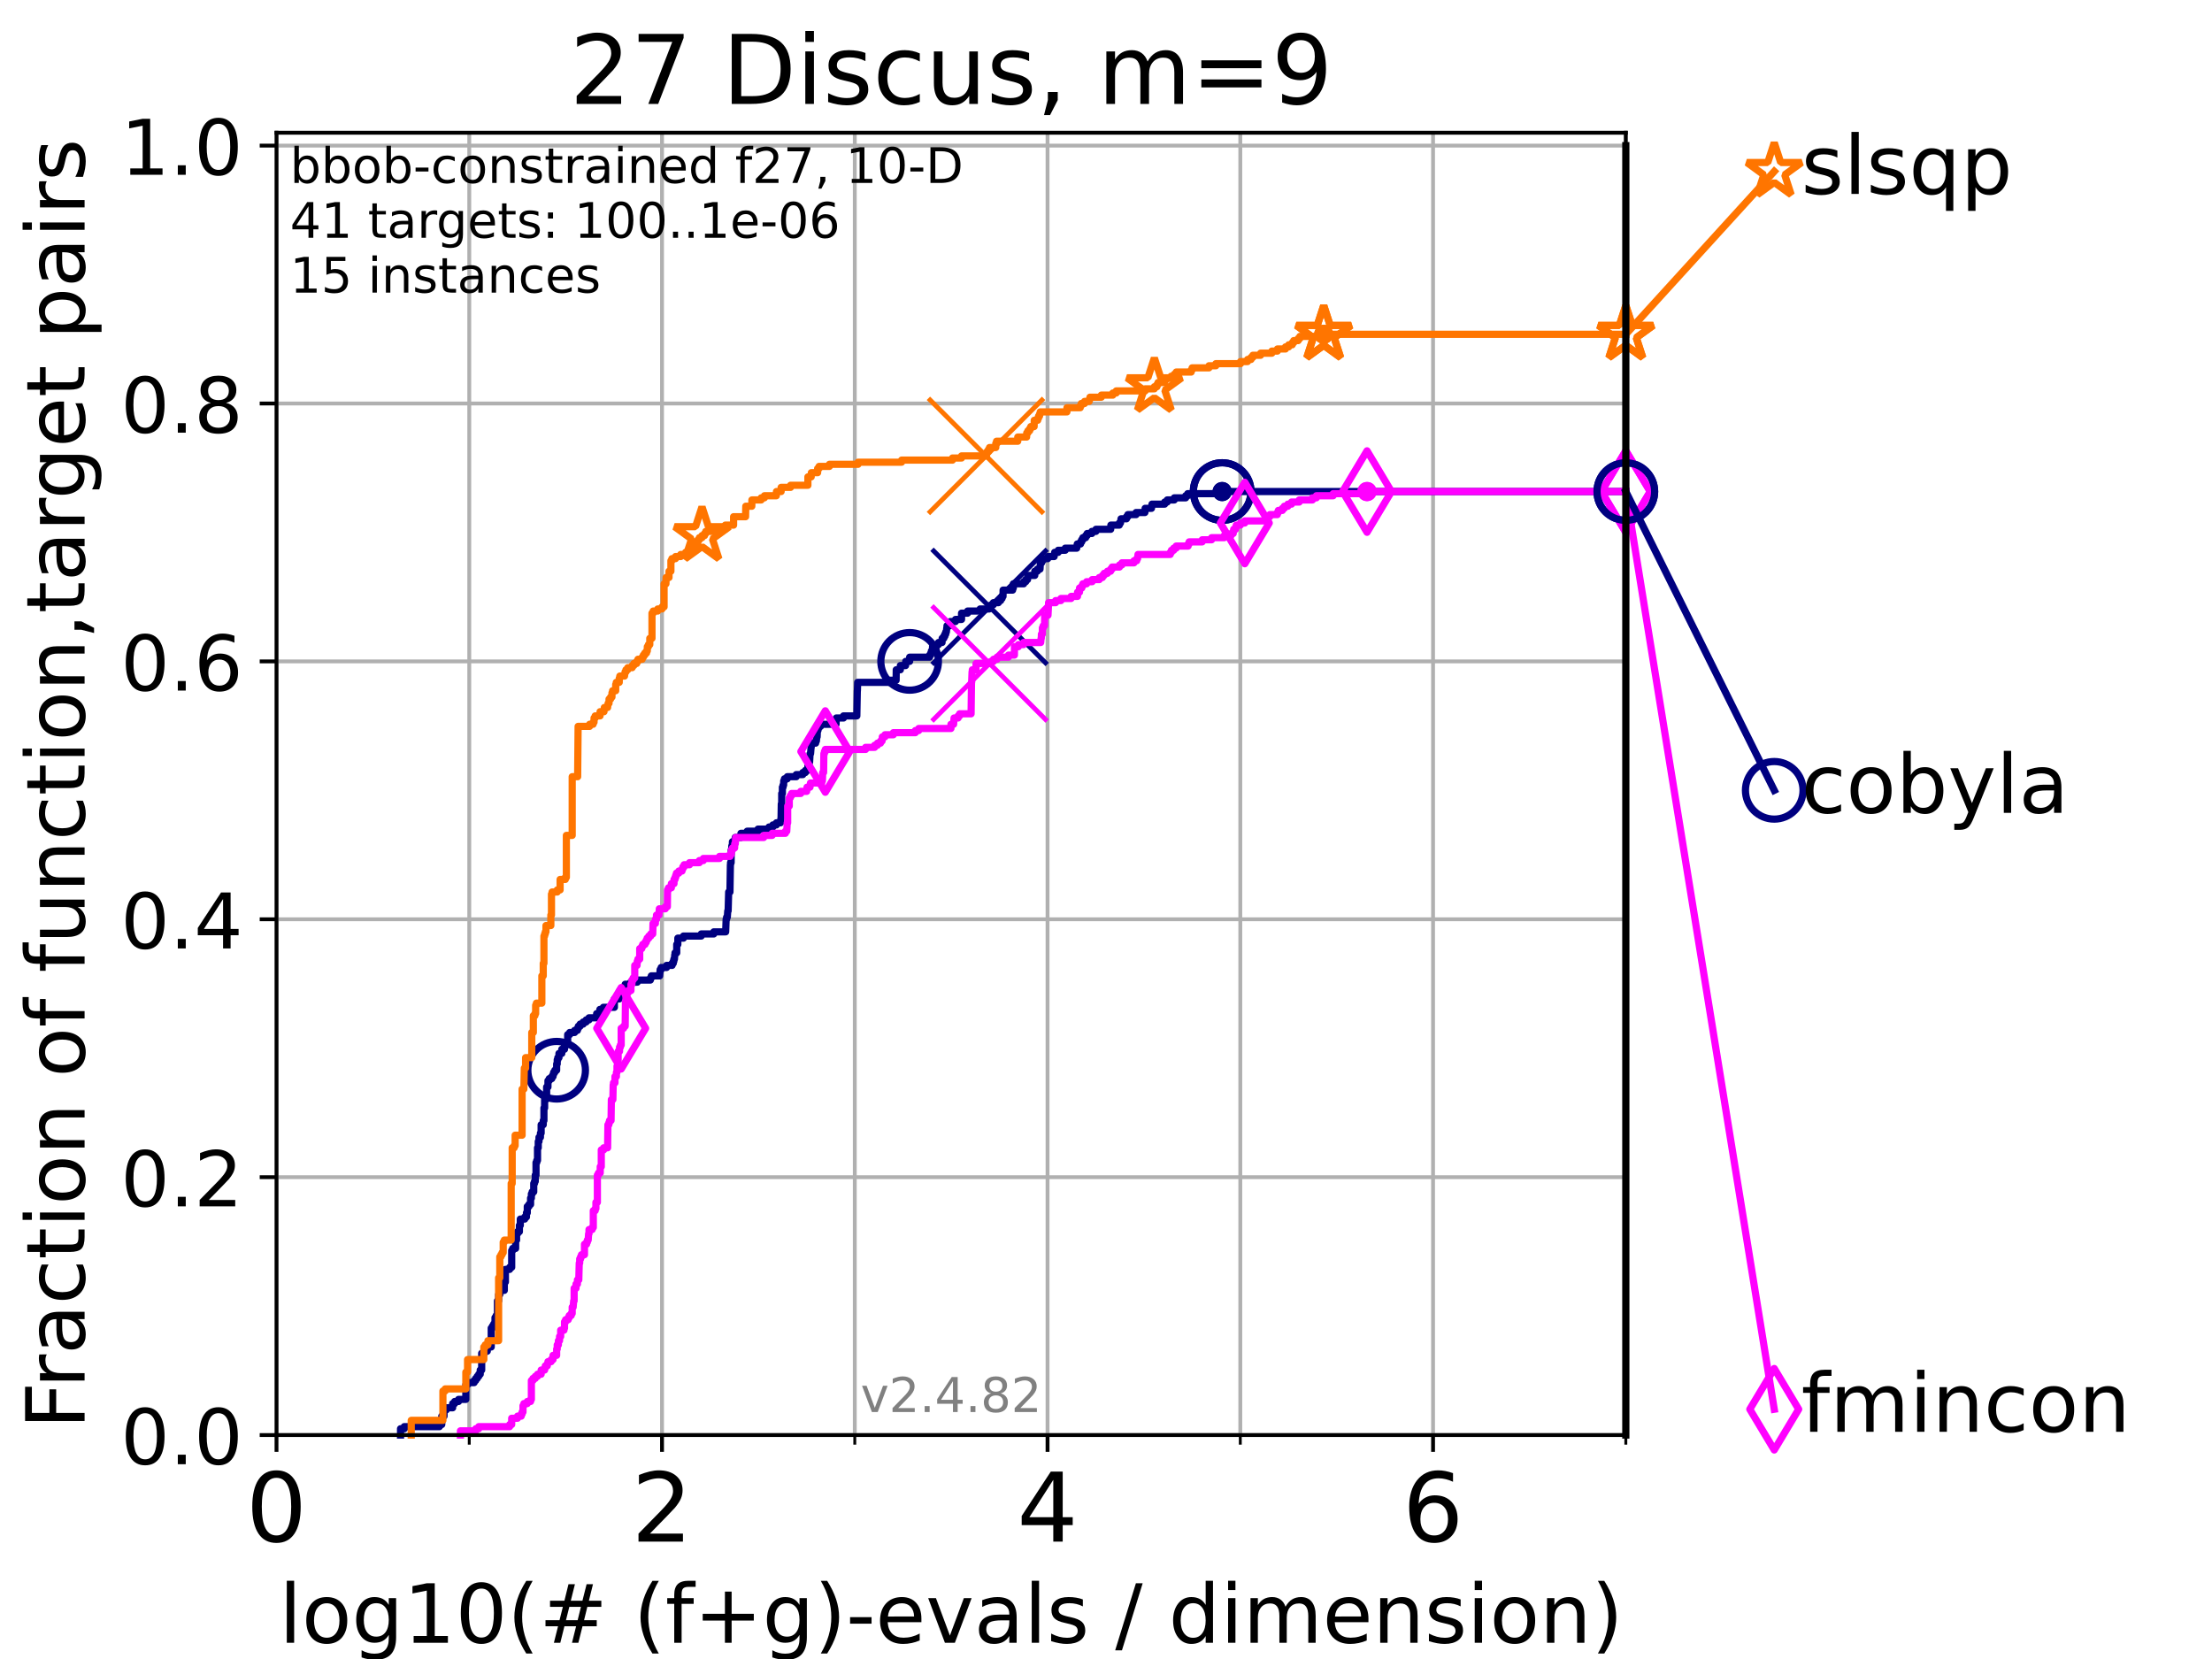 <?xml version="1.0" encoding="utf-8" standalone="no"?>
<!DOCTYPE svg PUBLIC "-//W3C//DTD SVG 1.1//EN"
  "http://www.w3.org/Graphics/SVG/1.1/DTD/svg11.dtd">
<!-- Created with matplotlib (https://matplotlib.org/) -->
<svg height="345.6pt" version="1.1" viewBox="0 0 460.8 345.6" width="460.8pt" xmlns="http://www.w3.org/2000/svg" xmlns:xlink="http://www.w3.org/1999/xlink">
 <defs>
  <style type="text/css">*{stroke-linecap:butt;stroke-linejoin:round;}</style>
 </defs>
 <g id="figure_1">
  <g id="patch_1">
   <path d="M 0 345.6 
L 460.8 345.6 
L 460.8 0 
L 0 0 
z
" style="fill:#ffffff;"/>
  </g>
  <g id="axes_1">
   <g id="patch_2">
    <path d="M 57.6 298.944 
L 338.688 298.944 
L 338.688 27.648 
L 57.6 27.648 
z
" style="fill:#ffffff;"/>
   </g>
   <g id="matplotlib.axis_1">
    <g id="xtick_1">
     <g id="line2d_1">
      <path clip-path="url(#pacb97380db)" d="M 57.6 298.944 
L 57.6 27.648 
" style="fill:none;stroke:#b0b0b0;stroke-linecap:square;stroke-width:0.8;"/>
     </g>
     <g id="line2d_2">
      <defs>
       <path d="M 0 0 
L 0 3.5 
" id="m5432d15415" style="stroke:#000000;stroke-width:0.8;"/>
      </defs>
      <g>
       <use style="stroke:#000000;stroke-width:0.8;" x="57.6" xlink:href="#m5432d15415" y="298.944"/>
      </g>
     </g>
     <g id="text_1">
      <!-- 0 -->
      <g transform="translate(51.237 321.141)scale(0.2 -0.2)">
       <defs>
        <path d="M 31.781 66.406 
Q 24.172 66.406 20.328 58.906 
Q 16.5 51.422 16.5 36.375 
Q 16.5 21.391 20.328 13.891 
Q 24.172 6.391 31.781 6.391 
Q 39.453 6.391 43.281 13.891 
Q 47.125 21.391 47.125 36.375 
Q 47.125 51.422 43.281 58.906 
Q 39.453 66.406 31.781 66.406 
z
M 31.781 74.219 
Q 44.047 74.219 50.516 64.516 
Q 56.984 54.828 56.984 36.375 
Q 56.984 17.969 50.516 8.266 
Q 44.047 -1.422 31.781 -1.422 
Q 19.531 -1.422 13.062 8.266 
Q 6.594 17.969 6.594 36.375 
Q 6.594 54.828 13.062 64.516 
Q 19.531 74.219 31.781 74.219 
z
" id="DejaVuSans-48"/>
       </defs>
       <use xlink:href="#DejaVuSans-48"/>
      </g>
     </g>
    </g>
    <g id="xtick_2">
     <g id="line2d_3">
      <path clip-path="url(#pacb97380db)" d="M 137.911 298.944 
L 137.911 27.648 
" style="fill:none;stroke:#b0b0b0;stroke-linecap:square;stroke-width:0.8;"/>
     </g>
     <g id="line2d_4">
      <g>
       <use style="stroke:#000000;stroke-width:0.8;" x="137.911" xlink:href="#m5432d15415" y="298.944"/>
      </g>
     </g>
     <g id="text_2">
      <!-- 2 -->
      <g transform="translate(131.548 321.141)scale(0.2 -0.2)">
       <defs>
        <path d="M 19.188 8.297 
L 53.609 8.297 
L 53.609 0 
L 7.328 0 
L 7.328 8.297 
Q 12.938 14.109 22.625 23.891 
Q 32.328 33.688 34.812 36.531 
Q 39.547 41.844 41.422 45.531 
Q 43.312 49.219 43.312 52.781 
Q 43.312 58.594 39.234 62.25 
Q 35.156 65.922 28.609 65.922 
Q 23.969 65.922 18.812 64.312 
Q 13.672 62.703 7.812 59.422 
L 7.812 69.391 
Q 13.766 71.781 18.938 73 
Q 24.125 74.219 28.422 74.219 
Q 39.75 74.219 46.484 68.547 
Q 53.219 62.891 53.219 53.422 
Q 53.219 48.922 51.531 44.891 
Q 49.859 40.875 45.406 35.406 
Q 44.188 33.984 37.641 27.219 
Q 31.109 20.453 19.188 8.297 
z
" id="DejaVuSans-50"/>
       </defs>
       <use xlink:href="#DejaVuSans-50"/>
      </g>
     </g>
    </g>
    <g id="xtick_3">
     <g id="line2d_5">
      <path clip-path="url(#pacb97380db)" d="M 218.222 298.944 
L 218.222 27.648 
" style="fill:none;stroke:#b0b0b0;stroke-linecap:square;stroke-width:0.8;"/>
     </g>
     <g id="line2d_6">
      <g>
       <use style="stroke:#000000;stroke-width:0.8;" x="218.222" xlink:href="#m5432d15415" y="298.944"/>
      </g>
     </g>
     <g id="text_3">
      <!-- 4 -->
      <g transform="translate(211.859 321.141)scale(0.2 -0.2)">
       <defs>
        <path d="M 37.797 64.312 
L 12.891 25.391 
L 37.797 25.391 
z
M 35.203 72.906 
L 47.609 72.906 
L 47.609 25.391 
L 58.016 25.391 
L 58.016 17.188 
L 47.609 17.188 
L 47.609 0 
L 37.797 0 
L 37.797 17.188 
L 4.891 17.188 
L 4.891 26.703 
z
" id="DejaVuSans-52"/>
       </defs>
       <use xlink:href="#DejaVuSans-52"/>
      </g>
     </g>
    </g>
    <g id="xtick_4">
     <g id="line2d_7">
      <path clip-path="url(#pacb97380db)" d="M 298.533 298.944 
L 298.533 27.648 
" style="fill:none;stroke:#b0b0b0;stroke-linecap:square;stroke-width:0.8;"/>
     </g>
     <g id="line2d_8">
      <g>
       <use style="stroke:#000000;stroke-width:0.8;" x="298.533" xlink:href="#m5432d15415" y="298.944"/>
      </g>
     </g>
     <g id="text_4">
      <!-- 6 -->
      <g transform="translate(292.17 321.141)scale(0.2 -0.2)">
       <defs>
        <path d="M 33.016 40.375 
Q 26.375 40.375 22.484 35.828 
Q 18.609 31.297 18.609 23.391 
Q 18.609 15.531 22.484 10.953 
Q 26.375 6.391 33.016 6.391 
Q 39.656 6.391 43.531 10.953 
Q 47.406 15.531 47.406 23.391 
Q 47.406 31.297 43.531 35.828 
Q 39.656 40.375 33.016 40.375 
z
M 52.594 71.297 
L 52.594 62.312 
Q 48.875 64.062 45.094 64.984 
Q 41.312 65.922 37.594 65.922 
Q 27.828 65.922 22.672 59.328 
Q 17.531 52.734 16.797 39.406 
Q 19.672 43.656 24.016 45.922 
Q 28.375 48.188 33.594 48.188 
Q 44.578 48.188 50.953 41.516 
Q 57.328 34.859 57.328 23.391 
Q 57.328 12.156 50.688 5.359 
Q 44.047 -1.422 33.016 -1.422 
Q 20.359 -1.422 13.672 8.266 
Q 6.984 17.969 6.984 36.375 
Q 6.984 53.656 15.188 63.938 
Q 23.391 74.219 37.203 74.219 
Q 40.922 74.219 44.703 73.484 
Q 48.484 72.75 52.594 71.297 
z
" id="DejaVuSans-54"/>
       </defs>
       <use xlink:href="#DejaVuSans-54"/>
      </g>
     </g>
    </g>
    <g id="xtick_5">
     <g id="line2d_9">
      <path clip-path="url(#pacb97380db)" d="M 97.755 298.944 
L 97.755 27.648 
" style="fill:none;stroke:#b0b0b0;stroke-linecap:square;stroke-width:0.8;"/>
     </g>
     <g id="line2d_10">
      <defs>
       <path d="M 0 0 
L 0 2 
" id="madef25e628" style="stroke:#000000;stroke-width:0.6;"/>
      </defs>
      <g>
       <use style="stroke:#000000;stroke-width:0.6;" x="97.755" xlink:href="#madef25e628" y="298.944"/>
      </g>
     </g>
    </g>
    <g id="xtick_6">
     <g id="line2d_11">
      <path clip-path="url(#pacb97380db)" d="M 178.066 298.944 
L 178.066 27.648 
" style="fill:none;stroke:#b0b0b0;stroke-linecap:square;stroke-width:0.8;"/>
     </g>
     <g id="line2d_12">
      <g>
       <use style="stroke:#000000;stroke-width:0.6;" x="178.066" xlink:href="#madef25e628" y="298.944"/>
      </g>
     </g>
    </g>
    <g id="xtick_7">
     <g id="line2d_13">
      <path clip-path="url(#pacb97380db)" d="M 258.377 298.944 
L 258.377 27.648 
" style="fill:none;stroke:#b0b0b0;stroke-linecap:square;stroke-width:0.8;"/>
     </g>
     <g id="line2d_14">
      <g>
       <use style="stroke:#000000;stroke-width:0.6;" x="258.377" xlink:href="#madef25e628" y="298.944"/>
      </g>
     </g>
    </g>
    <g id="xtick_8">
     <g id="line2d_15">
      <path clip-path="url(#pacb97380db)" d="M 338.688 298.944 
L 338.688 27.648 
" style="fill:none;stroke:#b0b0b0;stroke-linecap:square;stroke-width:0.8;"/>
     </g>
     <g id="line2d_16">
      <g>
       <use style="stroke:#000000;stroke-width:0.6;" x="338.688" xlink:href="#madef25e628" y="298.944"/>
      </g>
     </g>
    </g>
    <g id="text_5">
     <!-- log10(# (f+g)-evals / dimension) -->
     <g transform="translate(58.145 342.218)scale(0.17 -0.17)">
      <defs>
       <path d="M 9.422 75.984 
L 18.406 75.984 
L 18.406 0 
L 9.422 0 
z
" id="DejaVuSans-108"/>
       <path d="M 30.609 48.391 
Q 23.391 48.391 19.188 42.75 
Q 14.984 37.109 14.984 27.297 
Q 14.984 17.484 19.156 11.844 
Q 23.344 6.203 30.609 6.203 
Q 37.797 6.203 41.984 11.859 
Q 46.188 17.531 46.188 27.297 
Q 46.188 37.016 41.984 42.703 
Q 37.797 48.391 30.609 48.391 
z
M 30.609 56 
Q 42.328 56 49.016 48.375 
Q 55.719 40.766 55.719 27.297 
Q 55.719 13.875 49.016 6.219 
Q 42.328 -1.422 30.609 -1.422 
Q 18.844 -1.422 12.172 6.219 
Q 5.516 13.875 5.516 27.297 
Q 5.516 40.766 12.172 48.375 
Q 18.844 56 30.609 56 
z
" id="DejaVuSans-111"/>
       <path d="M 45.406 27.984 
Q 45.406 37.75 41.375 43.109 
Q 37.359 48.484 30.078 48.484 
Q 22.859 48.484 18.828 43.109 
Q 14.797 37.75 14.797 27.984 
Q 14.797 18.266 18.828 12.891 
Q 22.859 7.516 30.078 7.516 
Q 37.359 7.516 41.375 12.891 
Q 45.406 18.266 45.406 27.984 
z
M 54.391 6.781 
Q 54.391 -7.172 48.188 -13.984 
Q 42 -20.797 29.203 -20.797 
Q 24.469 -20.797 20.266 -20.094 
Q 16.062 -19.391 12.109 -17.922 
L 12.109 -9.188 
Q 16.062 -11.328 19.922 -12.344 
Q 23.781 -13.375 27.781 -13.375 
Q 36.625 -13.375 41.016 -8.766 
Q 45.406 -4.156 45.406 5.172 
L 45.406 9.625 
Q 42.625 4.781 38.281 2.391 
Q 33.938 0 27.875 0 
Q 17.828 0 11.672 7.656 
Q 5.516 15.328 5.516 27.984 
Q 5.516 40.672 11.672 48.328 
Q 17.828 56 27.875 56 
Q 33.938 56 38.281 53.609 
Q 42.625 51.219 45.406 46.391 
L 45.406 54.688 
L 54.391 54.688 
z
" id="DejaVuSans-103"/>
       <path d="M 12.406 8.297 
L 28.516 8.297 
L 28.516 63.922 
L 10.984 60.406 
L 10.984 69.391 
L 28.422 72.906 
L 38.281 72.906 
L 38.281 8.297 
L 54.391 8.297 
L 54.391 0 
L 12.406 0 
z
" id="DejaVuSans-49"/>
       <path d="M 31 75.875 
Q 24.469 64.656 21.281 53.656 
Q 18.109 42.672 18.109 31.391 
Q 18.109 20.125 21.312 9.062 
Q 24.516 -2 31 -13.188 
L 23.188 -13.188 
Q 15.875 -1.703 12.234 9.375 
Q 8.594 20.453 8.594 31.391 
Q 8.594 42.281 12.203 53.312 
Q 15.828 64.359 23.188 75.875 
z
" id="DejaVuSans-40"/>
       <path d="M 51.125 44 
L 36.922 44 
L 32.812 27.688 
L 47.125 27.688 
z
M 43.797 71.781 
L 38.719 51.516 
L 52.984 51.516 
L 58.109 71.781 
L 65.922 71.781 
L 60.891 51.516 
L 76.125 51.516 
L 76.125 44 
L 58.984 44 
L 54.984 27.688 
L 70.516 27.688 
L 70.516 20.219 
L 53.078 20.219 
L 48 0 
L 40.188 0 
L 45.219 20.219 
L 30.906 20.219 
L 25.875 0 
L 18.016 0 
L 23.094 20.219 
L 7.719 20.219 
L 7.719 27.688 
L 24.906 27.688 
L 29 44 
L 13.281 44 
L 13.281 51.516 
L 30.906 51.516 
L 35.891 71.781 
z
" id="DejaVuSans-35"/>
       <path id="DejaVuSans-32"/>
       <path d="M 37.109 75.984 
L 37.109 68.5 
L 28.516 68.5 
Q 23.688 68.5 21.797 66.547 
Q 19.922 64.594 19.922 59.516 
L 19.922 54.688 
L 34.719 54.688 
L 34.719 47.703 
L 19.922 47.703 
L 19.922 0 
L 10.891 0 
L 10.891 47.703 
L 2.297 47.703 
L 2.297 54.688 
L 10.891 54.688 
L 10.891 58.5 
Q 10.891 67.625 15.141 71.797 
Q 19.391 75.984 28.609 75.984 
z
" id="DejaVuSans-102"/>
       <path d="M 46 62.703 
L 46 35.5 
L 73.188 35.5 
L 73.188 27.203 
L 46 27.203 
L 46 0 
L 37.797 0 
L 37.797 27.203 
L 10.594 27.203 
L 10.594 35.5 
L 37.797 35.5 
L 37.797 62.703 
z
" id="DejaVuSans-43"/>
       <path d="M 8.016 75.875 
L 15.828 75.875 
Q 23.141 64.359 26.781 53.312 
Q 30.422 42.281 30.422 31.391 
Q 30.422 20.453 26.781 9.375 
Q 23.141 -1.703 15.828 -13.188 
L 8.016 -13.188 
Q 14.5 -2 17.703 9.062 
Q 20.906 20.125 20.906 31.391 
Q 20.906 42.672 17.703 53.656 
Q 14.5 64.656 8.016 75.875 
z
" id="DejaVuSans-41"/>
       <path d="M 4.891 31.391 
L 31.203 31.391 
L 31.203 23.391 
L 4.891 23.391 
z
" id="DejaVuSans-45"/>
       <path d="M 56.203 29.594 
L 56.203 25.203 
L 14.891 25.203 
Q 15.484 15.922 20.484 11.062 
Q 25.484 6.203 34.422 6.203 
Q 39.594 6.203 44.453 7.469 
Q 49.312 8.734 54.109 11.281 
L 54.109 2.781 
Q 49.266 0.734 44.188 -0.344 
Q 39.109 -1.422 33.891 -1.422 
Q 20.797 -1.422 13.156 6.188 
Q 5.516 13.812 5.516 26.812 
Q 5.516 40.234 12.766 48.109 
Q 20.016 56 32.328 56 
Q 43.359 56 49.781 48.891 
Q 56.203 41.797 56.203 29.594 
z
M 47.219 32.234 
Q 47.125 39.594 43.094 43.984 
Q 39.062 48.391 32.422 48.391 
Q 24.906 48.391 20.391 44.141 
Q 15.875 39.891 15.188 32.172 
z
" id="DejaVuSans-101"/>
       <path d="M 2.984 54.688 
L 12.5 54.688 
L 29.594 8.797 
L 46.688 54.688 
L 56.203 54.688 
L 35.688 0 
L 23.484 0 
z
" id="DejaVuSans-118"/>
       <path d="M 34.281 27.484 
Q 23.391 27.484 19.188 25 
Q 14.984 22.516 14.984 16.5 
Q 14.984 11.719 18.141 8.906 
Q 21.297 6.109 26.703 6.109 
Q 34.188 6.109 38.703 11.406 
Q 43.219 16.703 43.219 25.484 
L 43.219 27.484 
z
M 52.203 31.203 
L 52.203 0 
L 43.219 0 
L 43.219 8.297 
Q 40.141 3.328 35.547 0.953 
Q 30.953 -1.422 24.312 -1.422 
Q 15.922 -1.422 10.953 3.297 
Q 6 8.016 6 15.922 
Q 6 25.141 12.172 29.828 
Q 18.359 34.516 30.609 34.516 
L 43.219 34.516 
L 43.219 35.406 
Q 43.219 41.609 39.141 45 
Q 35.062 48.391 27.688 48.391 
Q 23 48.391 18.547 47.266 
Q 14.109 46.141 10.016 43.891 
L 10.016 52.203 
Q 14.938 54.109 19.578 55.047 
Q 24.219 56 28.609 56 
Q 40.484 56 46.344 49.844 
Q 52.203 43.703 52.203 31.203 
z
" id="DejaVuSans-97"/>
       <path d="M 44.281 53.078 
L 44.281 44.578 
Q 40.484 46.531 36.375 47.5 
Q 32.281 48.484 27.875 48.484 
Q 21.188 48.484 17.844 46.438 
Q 14.5 44.391 14.5 40.281 
Q 14.5 37.156 16.891 35.375 
Q 19.281 33.594 26.516 31.984 
L 29.594 31.297 
Q 39.156 29.25 43.188 25.516 
Q 47.219 21.781 47.219 15.094 
Q 47.219 7.469 41.188 3.016 
Q 35.156 -1.422 24.609 -1.422 
Q 20.219 -1.422 15.453 -0.562 
Q 10.688 0.297 5.422 2 
L 5.422 11.281 
Q 10.406 8.688 15.234 7.391 
Q 20.062 6.109 24.812 6.109 
Q 31.156 6.109 34.562 8.281 
Q 37.984 10.453 37.984 14.406 
Q 37.984 18.062 35.516 20.016 
Q 33.062 21.969 24.703 23.781 
L 21.578 24.516 
Q 13.234 26.266 9.516 29.906 
Q 5.812 33.547 5.812 39.891 
Q 5.812 47.609 11.281 51.797 
Q 16.75 56 26.812 56 
Q 31.781 56 36.172 55.266 
Q 40.578 54.547 44.281 53.078 
z
" id="DejaVuSans-115"/>
       <path d="M 25.391 72.906 
L 33.688 72.906 
L 8.297 -9.281 
L 0 -9.281 
z
" id="DejaVuSans-47"/>
       <path d="M 45.406 46.391 
L 45.406 75.984 
L 54.391 75.984 
L 54.391 0 
L 45.406 0 
L 45.406 8.203 
Q 42.578 3.328 38.25 0.953 
Q 33.938 -1.422 27.875 -1.422 
Q 17.969 -1.422 11.734 6.484 
Q 5.516 14.406 5.516 27.297 
Q 5.516 40.188 11.734 48.094 
Q 17.969 56 27.875 56 
Q 33.938 56 38.25 53.625 
Q 42.578 51.266 45.406 46.391 
z
M 14.797 27.297 
Q 14.797 17.391 18.875 11.75 
Q 22.953 6.109 30.078 6.109 
Q 37.203 6.109 41.297 11.75 
Q 45.406 17.391 45.406 27.297 
Q 45.406 37.203 41.297 42.844 
Q 37.203 48.484 30.078 48.484 
Q 22.953 48.484 18.875 42.844 
Q 14.797 37.203 14.797 27.297 
z
" id="DejaVuSans-100"/>
       <path d="M 9.422 54.688 
L 18.406 54.688 
L 18.406 0 
L 9.422 0 
z
M 9.422 75.984 
L 18.406 75.984 
L 18.406 64.594 
L 9.422 64.594 
z
" id="DejaVuSans-105"/>
       <path d="M 52 44.188 
Q 55.375 50.25 60.062 53.125 
Q 64.75 56 71.094 56 
Q 79.641 56 84.281 50.016 
Q 88.922 44.047 88.922 33.016 
L 88.922 0 
L 79.891 0 
L 79.891 32.719 
Q 79.891 40.578 77.094 44.375 
Q 74.312 48.188 68.609 48.188 
Q 61.625 48.188 57.562 43.547 
Q 53.516 38.922 53.516 30.906 
L 53.516 0 
L 44.484 0 
L 44.484 32.719 
Q 44.484 40.625 41.703 44.406 
Q 38.922 48.188 33.109 48.188 
Q 26.219 48.188 22.156 43.531 
Q 18.109 38.875 18.109 30.906 
L 18.109 0 
L 9.078 0 
L 9.078 54.688 
L 18.109 54.688 
L 18.109 46.188 
Q 21.188 51.219 25.484 53.609 
Q 29.781 56 35.688 56 
Q 41.656 56 45.828 52.969 
Q 50 49.953 52 44.188 
z
" id="DejaVuSans-109"/>
       <path d="M 54.891 33.016 
L 54.891 0 
L 45.906 0 
L 45.906 32.719 
Q 45.906 40.484 42.875 44.328 
Q 39.844 48.188 33.797 48.188 
Q 26.516 48.188 22.312 43.547 
Q 18.109 38.922 18.109 30.906 
L 18.109 0 
L 9.078 0 
L 9.078 54.688 
L 18.109 54.688 
L 18.109 46.188 
Q 21.344 51.125 25.703 53.562 
Q 30.078 56 35.797 56 
Q 45.219 56 50.047 50.172 
Q 54.891 44.344 54.891 33.016 
z
" id="DejaVuSans-110"/>
      </defs>
      <use xlink:href="#DejaVuSans-108"/>
      <use x="27.783" xlink:href="#DejaVuSans-111"/>
      <use x="88.965" xlink:href="#DejaVuSans-103"/>
      <use x="152.441" xlink:href="#DejaVuSans-49"/>
      <use x="216.064" xlink:href="#DejaVuSans-48"/>
      <use x="279.688" xlink:href="#DejaVuSans-40"/>
      <use x="318.701" xlink:href="#DejaVuSans-35"/>
      <use x="402.49" xlink:href="#DejaVuSans-32"/>
      <use x="434.277" xlink:href="#DejaVuSans-40"/>
      <use x="473.291" xlink:href="#DejaVuSans-102"/>
      <use x="508.496" xlink:href="#DejaVuSans-43"/>
      <use x="592.285" xlink:href="#DejaVuSans-103"/>
      <use x="655.762" xlink:href="#DejaVuSans-41"/>
      <use x="694.775" xlink:href="#DejaVuSans-45"/>
      <use x="730.859" xlink:href="#DejaVuSans-101"/>
      <use x="792.383" xlink:href="#DejaVuSans-118"/>
      <use x="851.562" xlink:href="#DejaVuSans-97"/>
      <use x="912.842" xlink:href="#DejaVuSans-108"/>
      <use x="940.625" xlink:href="#DejaVuSans-115"/>
      <use x="992.725" xlink:href="#DejaVuSans-32"/>
      <use x="1024.512" xlink:href="#DejaVuSans-47"/>
      <use x="1058.203" xlink:href="#DejaVuSans-32"/>
      <use x="1089.99" xlink:href="#DejaVuSans-100"/>
      <use x="1153.467" xlink:href="#DejaVuSans-105"/>
      <use x="1181.25" xlink:href="#DejaVuSans-109"/>
      <use x="1278.662" xlink:href="#DejaVuSans-101"/>
      <use x="1340.186" xlink:href="#DejaVuSans-110"/>
      <use x="1403.564" xlink:href="#DejaVuSans-115"/>
      <use x="1455.664" xlink:href="#DejaVuSans-105"/>
      <use x="1483.447" xlink:href="#DejaVuSans-111"/>
      <use x="1544.629" xlink:href="#DejaVuSans-110"/>
      <use x="1608.008" xlink:href="#DejaVuSans-41"/>
     </g>
    </g>
   </g>
   <g id="matplotlib.axis_2">
    <g id="ytick_1">
     <g id="line2d_17">
      <path clip-path="url(#pacb97380db)" d="M 57.6 298.944 
L 338.688 298.944 
" style="fill:none;stroke:#b0b0b0;stroke-linecap:square;stroke-width:0.8;"/>
     </g>
     <g id="line2d_18">
      <defs>
       <path d="M 0 0 
L -3.5 0 
" id="m80396d0f33" style="stroke:#000000;stroke-width:0.8;"/>
      </defs>
      <g>
       <use style="stroke:#000000;stroke-width:0.8;" x="57.6" xlink:href="#m80396d0f33" y="298.944"/>
      </g>
     </g>
     <g id="text_6">
      <!-- 0.0 -->
      <g transform="translate(25.155 305.023)scale(0.16 -0.16)">
       <defs>
        <path d="M 10.688 12.406 
L 21 12.406 
L 21 0 
L 10.688 0 
z
" id="DejaVuSans-46"/>
       </defs>
       <use xlink:href="#DejaVuSans-48"/>
       <use x="63.623" xlink:href="#DejaVuSans-46"/>
       <use x="95.41" xlink:href="#DejaVuSans-48"/>
      </g>
     </g>
    </g>
    <g id="ytick_2">
     <g id="line2d_19">
      <path clip-path="url(#pacb97380db)" d="M 57.6 245.222 
L 338.688 245.222 
" style="fill:none;stroke:#b0b0b0;stroke-linecap:square;stroke-width:0.8;"/>
     </g>
     <g id="line2d_20">
      <g>
       <use style="stroke:#000000;stroke-width:0.8;" x="57.6" xlink:href="#m80396d0f33" y="245.222"/>
      </g>
     </g>
     <g id="text_7">
      <!-- 0.2 -->
      <g transform="translate(25.155 251.301)scale(0.16 -0.16)">
       <use xlink:href="#DejaVuSans-48"/>
       <use x="63.623" xlink:href="#DejaVuSans-46"/>
       <use x="95.41" xlink:href="#DejaVuSans-50"/>
      </g>
     </g>
    </g>
    <g id="ytick_3">
     <g id="line2d_21">
      <path clip-path="url(#pacb97380db)" d="M 57.6 191.5 
L 338.688 191.5 
" style="fill:none;stroke:#b0b0b0;stroke-linecap:square;stroke-width:0.8;"/>
     </g>
     <g id="line2d_22">
      <g>
       <use style="stroke:#000000;stroke-width:0.8;" x="57.6" xlink:href="#m80396d0f33" y="191.5"/>
      </g>
     </g>
     <g id="text_8">
      <!-- 0.4 -->
      <g transform="translate(25.155 197.579)scale(0.16 -0.16)">
       <use xlink:href="#DejaVuSans-48"/>
       <use x="63.623" xlink:href="#DejaVuSans-46"/>
       <use x="95.41" xlink:href="#DejaVuSans-52"/>
      </g>
     </g>
    </g>
    <g id="ytick_4">
     <g id="line2d_23">
      <path clip-path="url(#pacb97380db)" d="M 57.6 137.778 
L 338.688 137.778 
" style="fill:none;stroke:#b0b0b0;stroke-linecap:square;stroke-width:0.8;"/>
     </g>
     <g id="line2d_24">
      <g>
       <use style="stroke:#000000;stroke-width:0.8;" x="57.6" xlink:href="#m80396d0f33" y="137.778"/>
      </g>
     </g>
     <g id="text_9">
      <!-- 0.6 -->
      <g transform="translate(25.155 143.857)scale(0.16 -0.16)">
       <use xlink:href="#DejaVuSans-48"/>
       <use x="63.623" xlink:href="#DejaVuSans-46"/>
       <use x="95.41" xlink:href="#DejaVuSans-54"/>
      </g>
     </g>
    </g>
    <g id="ytick_5">
     <g id="line2d_25">
      <path clip-path="url(#pacb97380db)" d="M 57.6 84.056 
L 338.688 84.056 
" style="fill:none;stroke:#b0b0b0;stroke-linecap:square;stroke-width:0.8;"/>
     </g>
     <g id="line2d_26">
      <g>
       <use style="stroke:#000000;stroke-width:0.8;" x="57.6" xlink:href="#m80396d0f33" y="84.056"/>
      </g>
     </g>
     <g id="text_10">
      <!-- 0.8 -->
      <g transform="translate(25.155 90.135)scale(0.16 -0.16)">
       <defs>
        <path d="M 31.781 34.625 
Q 24.75 34.625 20.719 30.859 
Q 16.703 27.094 16.703 20.516 
Q 16.703 13.922 20.719 10.156 
Q 24.75 6.391 31.781 6.391 
Q 38.812 6.391 42.859 10.172 
Q 46.922 13.969 46.922 20.516 
Q 46.922 27.094 42.891 30.859 
Q 38.875 34.625 31.781 34.625 
z
M 21.922 38.812 
Q 15.578 40.375 12.031 44.719 
Q 8.5 49.078 8.5 55.328 
Q 8.5 64.062 14.719 69.141 
Q 20.953 74.219 31.781 74.219 
Q 42.672 74.219 48.875 69.141 
Q 55.078 64.062 55.078 55.328 
Q 55.078 49.078 51.531 44.719 
Q 48 40.375 41.703 38.812 
Q 48.828 37.156 52.797 32.312 
Q 56.781 27.484 56.781 20.516 
Q 56.781 9.906 50.312 4.234 
Q 43.844 -1.422 31.781 -1.422 
Q 19.734 -1.422 13.25 4.234 
Q 6.781 9.906 6.781 20.516 
Q 6.781 27.484 10.781 32.312 
Q 14.797 37.156 21.922 38.812 
z
M 18.312 54.391 
Q 18.312 48.734 21.844 45.562 
Q 25.391 42.391 31.781 42.391 
Q 38.141 42.391 41.719 45.562 
Q 45.312 48.734 45.312 54.391 
Q 45.312 60.062 41.719 63.234 
Q 38.141 66.406 31.781 66.406 
Q 25.391 66.406 21.844 63.234 
Q 18.312 60.062 18.312 54.391 
z
" id="DejaVuSans-56"/>
       </defs>
       <use xlink:href="#DejaVuSans-48"/>
       <use x="63.623" xlink:href="#DejaVuSans-46"/>
       <use x="95.41" xlink:href="#DejaVuSans-56"/>
      </g>
     </g>
    </g>
    <g id="ytick_6">
     <g id="line2d_27">
      <path clip-path="url(#pacb97380db)" d="M 57.6 30.334 
L 338.688 30.334 
" style="fill:none;stroke:#b0b0b0;stroke-linecap:square;stroke-width:0.8;"/>
     </g>
     <g id="line2d_28">
      <g>
       <use style="stroke:#000000;stroke-width:0.8;" x="57.6" xlink:href="#m80396d0f33" y="30.334"/>
      </g>
     </g>
     <g id="text_11">
      <!-- 1.0 -->
      <g transform="translate(25.155 36.413)scale(0.16 -0.16)">
       <use xlink:href="#DejaVuSans-49"/>
       <use x="63.623" xlink:href="#DejaVuSans-46"/>
       <use x="95.41" xlink:href="#DejaVuSans-48"/>
      </g>
     </g>
    </g>
    <g id="text_12">
     <!-- Fraction of function,target pairs -->
     <g transform="translate(17.62 297.681)rotate(-90)scale(0.17 -0.17)">
      <defs>
       <path d="M 9.812 72.906 
L 51.703 72.906 
L 51.703 64.594 
L 19.672 64.594 
L 19.672 43.109 
L 48.578 43.109 
L 48.578 34.812 
L 19.672 34.812 
L 19.672 0 
L 9.812 0 
z
" id="DejaVuSans-70"/>
       <path d="M 41.109 46.297 
Q 39.594 47.172 37.812 47.578 
Q 36.031 48 33.891 48 
Q 26.266 48 22.188 43.047 
Q 18.109 38.094 18.109 28.812 
L 18.109 0 
L 9.078 0 
L 9.078 54.688 
L 18.109 54.688 
L 18.109 46.188 
Q 20.953 51.172 25.484 53.578 
Q 30.031 56 36.531 56 
Q 37.453 56 38.578 55.875 
Q 39.703 55.766 41.062 55.516 
z
" id="DejaVuSans-114"/>
       <path d="M 48.781 52.594 
L 48.781 44.188 
Q 44.969 46.297 41.141 47.344 
Q 37.312 48.391 33.406 48.391 
Q 24.656 48.391 19.812 42.844 
Q 14.984 37.312 14.984 27.297 
Q 14.984 17.281 19.812 11.734 
Q 24.656 6.203 33.406 6.203 
Q 37.312 6.203 41.141 7.25 
Q 44.969 8.297 48.781 10.406 
L 48.781 2.094 
Q 45.016 0.344 40.984 -0.531 
Q 36.969 -1.422 32.422 -1.422 
Q 20.062 -1.422 12.781 6.344 
Q 5.516 14.109 5.516 27.297 
Q 5.516 40.672 12.859 48.328 
Q 20.219 56 33.016 56 
Q 37.156 56 41.109 55.141 
Q 45.062 54.297 48.781 52.594 
z
" id="DejaVuSans-99"/>
       <path d="M 18.312 70.219 
L 18.312 54.688 
L 36.812 54.688 
L 36.812 47.703 
L 18.312 47.703 
L 18.312 18.016 
Q 18.312 11.328 20.141 9.422 
Q 21.969 7.516 27.594 7.516 
L 36.812 7.516 
L 36.812 0 
L 27.594 0 
Q 17.188 0 13.234 3.875 
Q 9.281 7.766 9.281 18.016 
L 9.281 47.703 
L 2.688 47.703 
L 2.688 54.688 
L 9.281 54.688 
L 9.281 70.219 
z
" id="DejaVuSans-116"/>
       <path d="M 8.5 21.578 
L 8.5 54.688 
L 17.484 54.688 
L 17.484 21.922 
Q 17.484 14.156 20.5 10.266 
Q 23.531 6.391 29.594 6.391 
Q 36.859 6.391 41.078 11.031 
Q 45.312 15.672 45.312 23.688 
L 45.312 54.688 
L 54.297 54.688 
L 54.297 0 
L 45.312 0 
L 45.312 8.406 
Q 42.047 3.422 37.719 1 
Q 33.406 -1.422 27.688 -1.422 
Q 18.266 -1.422 13.375 4.438 
Q 8.5 10.297 8.5 21.578 
z
M 31.109 56 
z
" id="DejaVuSans-117"/>
       <path d="M 11.719 12.406 
L 22.016 12.406 
L 22.016 4 
L 14.016 -11.625 
L 7.719 -11.625 
L 11.719 4 
z
" id="DejaVuSans-44"/>
       <path d="M 18.109 8.203 
L 18.109 -20.797 
L 9.078 -20.797 
L 9.078 54.688 
L 18.109 54.688 
L 18.109 46.391 
Q 20.953 51.266 25.266 53.625 
Q 29.594 56 35.594 56 
Q 45.562 56 51.781 48.094 
Q 58.016 40.188 58.016 27.297 
Q 58.016 14.406 51.781 6.484 
Q 45.562 -1.422 35.594 -1.422 
Q 29.594 -1.422 25.266 0.953 
Q 20.953 3.328 18.109 8.203 
z
M 48.688 27.297 
Q 48.688 37.203 44.609 42.844 
Q 40.531 48.484 33.406 48.484 
Q 26.266 48.484 22.188 42.844 
Q 18.109 37.203 18.109 27.297 
Q 18.109 17.391 22.188 11.75 
Q 26.266 6.109 33.406 6.109 
Q 40.531 6.109 44.609 11.75 
Q 48.688 17.391 48.688 27.297 
z
" id="DejaVuSans-112"/>
      </defs>
      <use xlink:href="#DejaVuSans-70"/>
      <use x="50.27" xlink:href="#DejaVuSans-114"/>
      <use x="91.383" xlink:href="#DejaVuSans-97"/>
      <use x="152.662" xlink:href="#DejaVuSans-99"/>
      <use x="207.643" xlink:href="#DejaVuSans-116"/>
      <use x="246.852" xlink:href="#DejaVuSans-105"/>
      <use x="274.635" xlink:href="#DejaVuSans-111"/>
      <use x="335.816" xlink:href="#DejaVuSans-110"/>
      <use x="399.195" xlink:href="#DejaVuSans-32"/>
      <use x="430.982" xlink:href="#DejaVuSans-111"/>
      <use x="492.164" xlink:href="#DejaVuSans-102"/>
      <use x="527.369" xlink:href="#DejaVuSans-32"/>
      <use x="559.156" xlink:href="#DejaVuSans-102"/>
      <use x="594.361" xlink:href="#DejaVuSans-117"/>
      <use x="657.74" xlink:href="#DejaVuSans-110"/>
      <use x="721.119" xlink:href="#DejaVuSans-99"/>
      <use x="776.1" xlink:href="#DejaVuSans-116"/>
      <use x="815.309" xlink:href="#DejaVuSans-105"/>
      <use x="843.092" xlink:href="#DejaVuSans-111"/>
      <use x="904.273" xlink:href="#DejaVuSans-110"/>
      <use x="967.652" xlink:href="#DejaVuSans-44"/>
      <use x="999.439" xlink:href="#DejaVuSans-116"/>
      <use x="1038.648" xlink:href="#DejaVuSans-97"/>
      <use x="1099.928" xlink:href="#DejaVuSans-114"/>
      <use x="1139.291" xlink:href="#DejaVuSans-103"/>
      <use x="1202.768" xlink:href="#DejaVuSans-101"/>
      <use x="1264.291" xlink:href="#DejaVuSans-116"/>
      <use x="1303.5" xlink:href="#DejaVuSans-32"/>
      <use x="1335.287" xlink:href="#DejaVuSans-112"/>
      <use x="1398.764" xlink:href="#DejaVuSans-97"/>
      <use x="1460.043" xlink:href="#DejaVuSans-105"/>
      <use x="1487.826" xlink:href="#DejaVuSans-114"/>
      <use x="1528.939" xlink:href="#DejaVuSans-115"/>
     </g>
    </g>
   </g>
   <g id="line2d_29">
    <defs>
     <path d="M 0 1.5 
C 0.398 1.5 0.779 1.342 1.061 1.061 
C 1.342 0.779 1.5 0.398 1.5 0 
C 1.5 -0.398 1.342 -0.779 1.061 -1.061 
C 0.779 -1.342 0.398 -1.5 0 -1.5 
C -0.398 -1.5 -0.779 -1.342 -1.061 -1.061 
C -1.342 -0.779 -1.5 -0.398 -1.5 0 
C -1.5 0.398 -1.342 0.779 -1.061 1.061 
C -0.779 1.342 -0.398 1.5 0 1.5 
z
" id="m67bde27f98" style="stroke:#000080;"/>
    </defs>
    <g>
     <use style="fill:#000080;stroke:#000080;" x="254.599" xlink:href="#m67bde27f98" y="102.4"/>
     <use style="fill:#000080;stroke:#000080;" x="254.599" xlink:href="#m67bde27f98" y="102.4"/>
    </g>
   </g>
   <g id="line2d_30">
    <path d="M 83.438 298.944 
L 83.438 297.634 
L 84.213 297.634 
L 84.213 297.197 
L 91.535 297.197 
L 91.535 296.76 
L 92.027 296.76 
L 92.027 295.013 
L 92.504 295.013 
L 92.504 293.703 
L 92.969 293.703 
L 92.969 293.266 
L 94.295 293.266 
L 94.295 292.393 
L 94.715 292.393 
L 94.715 291.956 
L 95.526 291.956 
L 95.526 291.519 
L 97.044 291.519 
L 97.044 288.462 
L 97.403 288.462 
L 97.403 288.025 
L 98.772 288.025 
L 98.772 287.588 
L 99.098 287.588 
L 99.098 287.151 
L 99.418 287.151 
L 99.418 286.715 
L 99.732 286.715 
L 99.732 286.278 
L 100.04 286.278 
L 100.04 285.404 
L 100.344 285.404 
L 100.344 281.91 
L 100.935 281.91 
L 100.935 281.473 
L 101.507 281.473 
L 101.507 280.6 
L 102.331 280.6 
L 102.331 276.669 
L 102.597 276.669 
L 102.597 276.232 
L 102.859 276.232 
L 102.859 275.796 
L 103.118 275.796 
L 103.118 274.485 
L 103.372 274.485 
L 103.372 274.048 
L 103.623 274.048 
L 103.623 270.991 
L 103.871 270.991 
L 103.871 269.681 
L 104.115 269.681 
L 104.115 268.807 
L 105.057 268.807 
L 105.057 267.06 
L 105.285 267.06 
L 105.285 264.44 
L 106.169 264.44 
L 106.169 264.003 
L 106.594 264.003 
L 106.594 260.509 
L 106.803 260.509 
L 106.803 260.072 
L 107.415 260.072 
L 107.415 258.325 
L 107.614 258.325 
L 107.614 257.015 
L 107.811 257.015 
L 107.811 256.578 
L 108.199 256.578 
L 108.199 255.268 
L 108.389 255.268 
L 108.389 253.957 
L 109.312 253.957 
L 109.312 253.521 
L 109.668 253.521 
L 109.668 252.647 
L 109.843 252.647 
L 109.843 251.337 
L 110.189 251.337 
L 110.189 250.9 
L 110.527 250.9 
L 110.527 249.59 
L 110.694 249.59 
L 110.694 248.716 
L 110.86 248.716 
L 110.86 248.279 
L 111.186 248.279 
L 111.186 246.532 
L 111.346 246.532 
L 111.346 246.096 
L 111.506 246.096 
L 111.506 244.785 
L 111.663 244.785 
L 111.663 242.165 
L 111.82 242.165 
L 111.82 241.728 
L 111.975 241.728 
L 111.975 239.107 
L 112.128 239.107 
L 112.128 237.797 
L 112.281 237.797 
L 112.281 236.924 
L 112.581 236.924 
L 112.581 236.05 
L 112.73 236.05 
L 112.73 234.303 
L 113.168 234.303 
L 113.168 233.429 
L 113.311 233.429 
L 113.311 230.809 
L 113.454 230.809 
L 113.454 229.062 
L 113.735 229.062 
L 113.735 228.188 
L 113.874 228.188 
L 113.874 226.441 
L 114.148 226.441 
L 114.148 225.131 
L 114.419 225.131 
L 114.419 224.694 
L 114.947 224.694 
L 114.947 224.257 
L 115.206 224.257 
L 115.206 223.821 
L 115.333 223.821 
L 115.333 223.384 
L 115.586 223.384 
L 115.586 222.947 
L 115.959 222.947 
L 115.959 221.637 
L 116.081 221.637 
L 116.081 220.763 
L 116.203 220.763 
L 116.203 220.326 
L 116.443 220.326 
L 116.443 219.453 
L 117.03 219.453 
L 117.03 218.579 
L 117.598 218.579 
L 117.598 217.706 
L 118.04 217.706 
L 118.149 216.832 
L 118.257 216.832 
L 118.257 215.522 
L 118.682 215.522 
L 118.682 215.085 
L 119.702 215.085 
L 119.702 214.649 
L 120.287 214.649 
L 120.287 214.212 
L 120.477 214.212 
L 120.477 213.775 
L 120.852 213.775 
L 120.852 213.338 
L 121.49 213.338 
L 121.49 212.901 
L 122.105 212.901 
L 122.105 212.465 
L 122.699 212.465 
L 122.699 212.028 
L 124.293 212.028 
L 124.293 211.154 
L 124.965 211.154 
L 124.965 210.281 
L 125.683 210.281 
L 125.683 209.844 
L 127.985 209.844 
L 127.985 208.097 
L 129.002 208.097 
L 129.002 207.224 
L 129.118 207.224 
L 129.118 206.35 
L 130.237 206.35 
L 130.237 205.04 
L 131.389 205.04 
L 131.389 204.603 
L 132.754 204.603 
L 132.754 204.166 
L 135.482 204.166 
L 135.482 203.729 
L 135.682 203.729 
L 135.682 203.293 
L 137.416 203.293 
L 137.523 201.982 
L 137.736 201.982 
L 137.736 201.546 
L 138.861 201.546 
L 138.861 201.109 
L 140.011 201.109 
L 140.011 200.672 
L 140.257 200.672 
L 140.257 200.235 
L 140.379 200.235 
L 140.379 199.799 
L 140.499 199.799 
L 140.559 198.925 
L 140.619 198.925 
L 140.619 198.488 
L 140.974 198.488 
L 140.974 196.741 
L 141.206 196.741 
L 141.206 195.431 
L 142.379 195.431 
L 142.379 194.994 
L 146.086 194.994 
L 146.086 194.557 
L 148.696 194.557 
L 148.696 194.121 
L 151.171 194.121 
L 151.268 191.5 
L 151.365 191.5 
L 151.365 191.063 
L 151.51 191.063 
L 151.605 189.753 
L 151.685 189.753 
L 151.795 185.822 
L 152.061 185.822 
L 152.153 180.144 
L 152.184 180.144 
L 152.184 179.707 
L 152.307 179.707 
L 152.322 177.087 
L 152.429 177.087 
L 152.444 176.213 
L 152.55 176.213 
L 152.58 175.34 
L 153.157 175.34 
L 153.157 174.466 
L 154.352 174.466 
L 154.352 173.593 
L 155.647 173.593 
L 155.647 173.156 
L 157.904 173.156 
L 157.904 172.719 
L 160.196 172.719 
L 160.196 172.282 
L 161.003 172.282 
L 161.003 171.846 
L 161.739 171.846 
L 161.739 171.409 
L 162.59 171.409 
L 162.674 170.535 
L 162.708 170.535 
L 162.758 167.478 
L 162.842 167.478 
L 162.842 165.294 
L 162.983 165.294 
L 162.983 163.984 
L 163.124 163.984 
L 163.124 163.547 
L 163.246 163.547 
L 163.263 162.674 
L 163.417 162.674 
L 163.417 162.237 
L 164.005 162.237 
L 164.005 161.8 
L 165.87 161.8 
L 165.87 161.363 
L 167.24 161.363 
L 167.24 160.927 
L 167.783 160.927 
L 167.783 160.49 
L 168.26 160.49 
L 168.297 159.616 
L 168.497 159.616 
L 168.576 158.743 
L 168.654 158.743 
L 168.749 156.996 
L 168.856 156.996 
L 168.962 155.685 
L 168.991 155.685 
L 169.009 154.812 
L 169.909 154.812 
L 169.909 154.375 
L 170.064 154.375 
L 170.158 153.502 
L 170.223 153.502 
L 170.278 152.191 
L 170.392 152.191 
L 170.392 151.755 
L 170.538 151.755 
L 170.538 151.318 
L 170.931 151.318 
L 170.931 150.881 
L 174.166 150.881 
L 174.218 149.571 
L 175.718 149.571 
L 175.718 149.134 
L 178.495 149.134 
L 178.594 143.893 
L 178.611 143.893 
L 178.665 142.146 
L 185.128 142.146 
L 185.128 141.709 
L 186.679 141.709 
L 186.706 139.525 
L 187.558 139.525 
L 187.558 138.652 
L 188.648 138.652 
L 188.675 137.778 
L 189.495 137.778 
L 189.495 136.905 
L 193.641 136.905 
L 193.641 136.468 
L 193.89 136.468 
L 193.89 136.031 
L 194.028 136.031 
L 194.028 135.594 
L 194.247 135.594 
L 194.266 134.721 
L 195.06 134.721 
L 195.06 134.284 
L 195.504 134.284 
L 195.504 133.847 
L 196.249 133.847 
L 196.268 132.974 
L 196.612 132.974 
L 196.612 132.537 
L 196.834 132.537 
L 196.834 132.1 
L 197.013 132.1 
L 197.013 131.663 
L 197.141 131.663 
L 197.231 130.79 
L 197.272 130.79 
L 197.272 130.353 
L 197.943 130.353 
L 197.964 129.48 
L 199.043 129.48 
L 199.043 129.043 
L 200.308 129.043 
L 200.308 127.732 
L 201.568 127.732 
L 201.568 127.296 
L 204.171 127.296 
L 204.171 126.859 
L 206.064 126.859 
L 206.064 126.422 
L 206.46 126.422 
L 206.46 125.985 
L 206.93 125.985 
L 206.93 125.549 
L 207.984 125.549 
L 207.984 125.112 
L 208.448 125.112 
L 208.448 124.675 
L 208.743 124.675 
L 208.743 124.238 
L 208.949 124.238 
L 208.965 122.928 
L 210.946 122.928 
L 210.946 122.491 
L 211.096 122.491 
L 211.096 121.618 
L 213.248 121.618 
L 213.248 121.181 
L 213.678 121.181 
L 213.678 120.744 
L 214.056 120.744 
L 214.119 119.871 
L 215.561 119.871 
L 215.561 118.997 
L 216.098 118.997 
L 216.098 118.56 
L 216.653 118.56 
L 216.733 117.25 
L 216.983 117.25 
L 216.983 116.813 
L 217.239 116.813 
L 217.239 116.377 
L 218.27 116.377 
L 218.27 115.94 
L 219.597 115.94 
L 219.695 115.066 
L 220.447 115.066 
L 220.447 114.63 
L 221.907 114.63 
L 221.907 114.193 
L 224.303 114.193 
L 224.41 113.319 
L 225.096 113.319 
L 225.096 112.883 
L 225.331 112.883 
L 225.331 112.446 
L 225.577 112.446 
L 225.577 112.009 
L 226.167 112.009 
L 226.167 111.572 
L 226.474 111.572 
L 226.474 111.135 
L 227.461 111.135 
L 227.461 110.699 
L 228.302 110.699 
L 228.302 110.262 
L 231.378 110.262 
L 231.414 109.388 
L 233.17 109.388 
L 233.17 108.952 
L 233.418 108.952 
L 233.528 108.078 
L 234.665 108.078 
L 234.665 107.641 
L 234.951 107.641 
L 234.951 107.205 
L 236.663 107.205 
L 236.663 106.768 
L 238.5 106.768 
L 238.553 105.894 
L 239.875 105.894 
L 239.977 105.021 
L 242.623 105.021 
L 242.623 104.584 
L 243.156 104.584 
L 243.156 104.147 
L 244.625 104.147 
L 244.625 103.71 
L 246.998 103.71 
L 246.998 103.274 
L 247.423 103.274 
L 247.423 102.837 
L 254.599 102.837 
L 254.599 102.4 
L 338.688 102.4 
L 338.688 102.4 
" style="fill:none;stroke:#000080;stroke-linecap:square;stroke-width:1.5;"/>
   </g>
   <g id="line2d_31">
    <defs>
     <path d="M 0 6 
C 1.591 6 3.117 5.368 4.243 4.243 
C 5.368 3.117 6 1.591 6 0 
C 6 -1.591 5.368 -3.117 4.243 -4.243 
C 3.117 -5.368 1.591 -6 0 -6 
C -1.591 -6 -3.117 -5.368 -4.243 -4.243 
C -5.368 -3.117 -6 -1.591 -6 0 
C -6 1.591 -5.368 3.117 -4.243 4.243 
C -3.117 5.368 -1.591 6 0 6 
z
" id="m64ee1055ea" style="stroke:#000080;stroke-width:1.5;"/>
    </defs>
    <g>
     <use style="fill-opacity:0;stroke:#000080;stroke-width:1.5;" x="115.959" xlink:href="#m64ee1055ea" y="222.947"/>
     <use style="fill-opacity:0;stroke:#000080;stroke-width:1.5;" x="189.495" xlink:href="#m64ee1055ea" y="137.778"/>
     <use style="fill-opacity:0;stroke:#000080;stroke-width:1.5;" x="254.599" xlink:href="#m64ee1055ea" y="102.4"/>
     <use style="fill-opacity:0;stroke:#000080;stroke-width:1.5;" x="254.599" xlink:href="#m64ee1055ea" y="102.4"/>
     <use style="fill-opacity:0;stroke:#000080;stroke-width:1.5;" x="338.688" xlink:href="#m64ee1055ea" y="102.4"/>
    </g>
   </g>
   <g id="line2d_32">
    <path style="fill:none;stroke:#000080;stroke-linecap:square;stroke-width:1.5;"/>
    <g/>
   </g>
   <g id="line2d_33">
    <path clip-path="url(#pacb97380db)" d="M 206.151 126.422 
" style="fill:none;stroke:#000080;stroke-linecap:square;stroke-width:1.5;"/>
    <defs>
     <path d="M -12 12 
L 12 -12 
M -12 -12 
L 12 12 
" id="m3eb3490dc8" style="stroke:#000080;"/>
    </defs>
    <g clip-path="url(#pacb97380db)">
     <use style="fill:#000080;stroke:#000080;" x="206.151" xlink:href="#m3eb3490dc8" y="126.422"/>
    </g>
   </g>
   <g id="line2d_34">
    <defs>
     <path d="M 0 1.5 
C 0.398 1.5 0.779 1.342 1.061 1.061 
C 1.342 0.779 1.5 0.398 1.5 0 
C 1.5 -0.398 1.342 -0.779 1.061 -1.061 
C 0.779 -1.342 0.398 -1.5 0 -1.5 
C -0.398 -1.5 -0.779 -1.342 -1.061 -1.061 
C -1.342 -0.779 -1.5 -0.398 -1.5 0 
C -1.5 0.398 -1.342 0.779 -1.061 1.061 
C -0.779 1.342 -0.398 1.5 0 1.5 
z
" id="mf74b7d43da" style="stroke:#ff00ff;"/>
    </defs>
    <g>
     <use style="fill:#ff00ff;stroke:#ff00ff;" x="284.778" xlink:href="#mf74b7d43da" y="102.4"/>
     <use style="fill:#ff00ff;stroke:#ff00ff;" x="284.778" xlink:href="#mf74b7d43da" y="102.4"/>
    </g>
   </g>
   <g id="line2d_35">
    <path d="M 95.918 298.944 
L 95.918 298.07 
L 99.098 298.07 
L 99.098 297.634 
L 99.732 297.634 
L 99.732 297.197 
L 106.169 297.197 
L 106.169 296.76 
L 106.594 296.76 
L 106.594 295.45 
L 107.811 295.45 
L 107.811 295.013 
L 108.578 295.013 
L 108.578 294.576 
L 108.764 294.576 
L 108.764 294.14 
L 108.949 294.14 
L 108.949 292.829 
L 109.132 292.829 
L 109.132 292.393 
L 109.843 292.393 
L 109.843 291.956 
L 110.527 291.956 
L 110.527 291.519 
L 110.694 291.519 
L 110.694 287.588 
L 111.023 287.588 
L 111.023 287.151 
L 111.506 287.151 
L 111.506 286.715 
L 111.975 286.715 
L 111.975 286.278 
L 112.73 286.278 
L 112.73 285.404 
L 113.454 285.404 
L 113.454 284.968 
L 113.595 284.968 
L 113.595 284.531 
L 114.012 284.531 
L 114.012 284.094 
L 114.148 284.094 
L 114.148 283.657 
L 114.817 283.657 
L 114.817 283.22 
L 115.206 283.22 
L 115.206 282.347 
L 115.959 282.347 
L 115.959 281.037 
L 116.081 281.037 
L 116.081 280.163 
L 116.323 280.163 
L 116.323 279.29 
L 116.562 279.29 
L 116.562 278.416 
L 116.798 278.416 
L 116.798 277.106 
L 117.486 277.106 
L 117.486 276.669 
L 117.598 276.669 
L 117.598 275.359 
L 117.821 275.359 
L 117.821 274.922 
L 118.364 274.922 
L 118.364 274.485 
L 118.577 274.485 
L 118.577 274.048 
L 118.994 274.048 
L 118.994 273.612 
L 119.199 273.612 
L 119.199 272.301 
L 119.402 272.301 
L 119.503 270.991 
L 119.603 270.991 
L 119.603 268.371 
L 119.997 268.371 
L 119.997 267.497 
L 120.287 267.497 
L 120.287 266.623 
L 120.572 266.623 
L 120.666 263.129 
L 120.759 263.129 
L 120.759 262.256 
L 120.945 262.256 
L 120.945 261.819 
L 121.128 261.819 
L 121.128 261.382 
L 121.756 261.382 
L 121.756 259.198 
L 122.191 259.198 
L 122.191 258.762 
L 122.362 258.762 
L 122.362 258.325 
L 122.531 258.325 
L 122.615 257.015 
L 122.699 257.015 
L 122.699 256.141 
L 123.354 256.141 
L 123.354 255.704 
L 123.594 255.704 
L 123.594 252.21 
L 123.985 252.21 
L 123.985 251.773 
L 124.14 251.773 
L 124.14 250.463 
L 124.444 250.463 
L 124.444 244.785 
L 124.669 244.785 
L 124.669 244.348 
L 125.038 244.348 
L 125.038 243.038 
L 125.256 243.038 
L 125.256 239.544 
L 125.753 239.544 
L 125.753 239.107 
L 126.574 239.107 
L 126.64 234.303 
L 126.839 234.303 
L 126.839 233.866 
L 126.97 233.866 
L 126.97 233.429 
L 127.294 233.429 
L 127.358 229.062 
L 127.674 229.062 
L 127.737 226.004 
L 127.799 226.004 
L 127.799 225.568 
L 128.108 225.568 
L 128.108 224.257 
L 128.411 224.257 
L 128.411 223.384 
L 128.531 223.384 
L 128.531 222.074 
L 128.768 222.074 
L 128.768 219.016 
L 129.06 219.016 
L 129.06 218.143 
L 129.233 218.143 
L 129.233 217.706 
L 129.405 217.706 
L 129.405 214.212 
L 129.909 214.212 
L 129.909 213.775 
L 130.237 213.775 
L 130.291 208.534 
L 130.398 208.534 
L 130.398 207.66 
L 130.559 207.66 
L 130.559 206.787 
L 130.875 206.787 
L 130.875 206.35 
L 131.44 206.35 
L 131.44 205.04 
L 131.641 205.04 
L 131.641 204.166 
L 131.889 204.166 
L 131.889 203.729 
L 132.23 203.729 
L 132.23 201.109 
L 132.707 201.109 
L 132.754 200.235 
L 132.894 200.235 
L 132.894 199.799 
L 133.262 199.799 
L 133.262 197.615 
L 133.689 197.615 
L 133.689 197.178 
L 133.888 197.178 
L 133.888 196.741 
L 134.365 196.741 
L 134.365 196.304 
L 134.619 196.304 
L 134.619 195.868 
L 134.808 195.868 
L 134.808 195.431 
L 135.159 195.431 
L 135.159 194.994 
L 135.562 194.994 
L 135.562 194.557 
L 135.976 194.557 
L 136.035 192.374 
L 136.532 192.374 
L 136.532 191.5 
L 136.757 191.5 
L 136.757 190.627 
L 137.271 190.627 
L 137.344 189.316 
L 138.595 189.316 
L 138.595 188.879 
L 139.025 188.879 
L 139.058 185.385 
L 139.253 185.385 
L 139.253 184.949 
L 139.856 184.949 
L 139.856 184.075 
L 140.409 184.075 
L 140.409 183.202 
L 140.619 183.202 
L 140.619 182.765 
L 140.768 182.765 
L 140.768 182.328 
L 140.915 182.328 
L 140.915 181.891 
L 141.407 181.891 
L 141.407 181.454 
L 142.079 181.454 
L 142.079 181.018 
L 142.243 181.018 
L 142.243 180.581 
L 142.513 180.581 
L 142.513 180.144 
L 143.641 180.144 
L 143.641 179.707 
L 145.688 179.707 
L 145.688 179.271 
L 146.517 179.271 
L 146.517 178.834 
L 149.894 178.834 
L 149.894 178.397 
L 152.084 178.397 
L 152.084 177.96 
L 152.345 177.96 
L 152.36 177.087 
L 152.587 177.087 
L 152.587 176.65 
L 153.032 176.65 
L 153.054 175.777 
L 153.178 175.777 
L 153.258 174.466 
L 159.098 174.466 
L 159.098 174.029 
L 160.859 174.029 
L 160.859 173.593 
L 163.606 173.593 
L 163.606 173.156 
L 163.899 173.156 
L 163.993 171.409 
L 164.087 171.409 
L 164.087 167.915 
L 164.418 167.915 
L 164.418 166.168 
L 164.653 166.168 
L 164.653 165.731 
L 164.91 165.731 
L 164.91 165.294 
L 166.809 165.294 
L 166.809 164.857 
L 168.048 164.857 
L 168.116 163.984 
L 168.74 163.984 
L 168.829 163.11 
L 171.186 163.11 
L 171.186 162.674 
L 171.32 162.674 
L 171.387 160.927 
L 171.57 160.927 
L 171.626 156.996 
L 171.736 156.996 
L 171.736 156.559 
L 171.926 156.559 
L 171.926 156.122 
L 180.321 156.122 
L 180.321 155.685 
L 182.203 155.685 
L 182.203 155.249 
L 182.791 155.249 
L 182.791 154.812 
L 183.423 154.812 
L 183.423 154.375 
L 183.749 154.375 
L 183.797 153.502 
L 184.353 153.502 
L 184.353 153.065 
L 186.101 153.065 
L 186.101 152.628 
L 190.683 152.628 
L 190.683 152.191 
L 191.388 152.191 
L 191.388 151.755 
L 198.099 151.755 
L 198.099 150.881 
L 198.657 150.881 
L 198.742 149.571 
L 199.591 149.571 
L 199.591 149.134 
L 199.904 149.134 
L 199.904 148.697 
L 202.296 148.697 
L 202.382 142.146 
L 202.412 142.146 
L 202.498 139.962 
L 202.552 139.962 
L 202.552 139.525 
L 203.327 139.525 
L 203.327 138.215 
L 206.413 138.215 
L 206.413 137.778 
L 206.961 137.778 
L 206.961 137.341 
L 207.707 137.341 
L 207.707 136.905 
L 210.079 136.905 
L 210.079 136.468 
L 211.321 136.468 
L 211.333 134.721 
L 212.149 134.721 
L 212.149 134.284 
L 213.223 134.284 
L 213.223 133.847 
L 216.798 133.847 
L 216.877 132.974 
L 216.919 132.974 
L 216.947 132.1 
L 217.148 132.1 
L 217.148 130.79 
L 217.317 130.79 
L 217.317 130.353 
L 217.6 130.353 
L 217.62 128.169 
L 218.318 128.169 
L 218.428 125.985 
L 218.432 125.985 
L 218.432 125.549 
L 219.904 125.549 
L 219.904 125.112 
L 221.01 125.112 
L 221.01 124.675 
L 223.125 124.675 
L 223.125 124.238 
L 224.466 124.238 
L 224.467 123.365 
L 224.881 123.365 
L 224.882 122.491 
L 225.359 122.491 
L 225.359 122.055 
L 225.574 122.055 
L 225.574 121.618 
L 226.361 121.618 
L 226.361 121.181 
L 227.515 121.181 
L 227.515 120.744 
L 228.996 120.744 
L 228.996 120.307 
L 229.663 120.307 
L 229.663 119.871 
L 230.014 119.871 
L 230.014 119.434 
L 230.7 119.434 
L 230.7 118.997 
L 231.358 118.997 
L 231.358 118.56 
L 231.675 118.56 
L 231.675 118.124 
L 233.211 118.124 
L 233.211 117.687 
L 233.712 117.687 
L 233.712 117.25 
L 236.228 117.25 
L 236.228 116.813 
L 236.801 116.813 
L 236.801 116.377 
L 236.983 116.377 
L 237.066 115.503 
L 243.783 115.503 
L 243.783 115.066 
L 244.027 115.066 
L 244.027 114.63 
L 244.5 114.63 
L 244.5 114.193 
L 245.016 114.193 
L 245.016 113.756 
L 247.507 113.756 
L 247.507 113.319 
L 247.721 113.319 
L 247.721 112.883 
L 250.442 112.883 
L 250.442 112.446 
L 252.402 112.446 
L 252.402 112.009 
L 255.024 112.009 
L 255.024 111.572 
L 256.452 111.572 
L 256.452 111.135 
L 256.899 111.135 
L 256.995 110.262 
L 257.391 110.262 
L 257.391 109.825 
L 257.533 109.825 
L 257.533 109.388 
L 258.399 109.388 
L 258.399 108.952 
L 259.313 108.952 
L 259.313 108.515 
L 263.826 108.515 
L 263.826 108.078 
L 264.176 108.078 
L 264.176 107.641 
L 264.522 107.641 
L 264.522 107.205 
L 266.085 107.205 
L 266.085 106.768 
L 266.298 106.768 
L 266.298 106.331 
L 267.138 106.331 
L 267.138 105.894 
L 267.547 105.894 
L 267.547 105.458 
L 268.284 105.458 
L 268.284 105.021 
L 269.053 105.021 
L 269.053 104.584 
L 270.653 104.584 
L 270.653 104.147 
L 273.407 104.147 
L 273.407 103.71 
L 274.222 103.71 
L 274.222 103.274 
L 277.723 103.274 
L 277.723 102.837 
L 284.778 102.837 
L 284.778 102.4 
L 338.688 102.4 
L 338.688 102.4 
" style="fill:none;stroke:#ff00ff;stroke-linecap:square;stroke-width:1.5;"/>
   </g>
   <g id="line2d_36">
    <defs>
     <path d="M -0 8.485 
L 5.091 0 
L 0 -8.485 
L -5.091 -0 
z
" id="m20b19a25a5" style="stroke:#ff00ff;stroke-linejoin:miter;stroke-width:1.5;"/>
    </defs>
    <g>
     <use style="fill-opacity:0;stroke:#ff00ff;stroke-linejoin:miter;stroke-width:1.5;" x="129.405" xlink:href="#m20b19a25a5" y="214.212"/>
     <use style="fill-opacity:0;stroke:#ff00ff;stroke-linejoin:miter;stroke-width:1.5;" x="171.926" xlink:href="#m20b19a25a5" y="156.559"/>
     <use style="fill-opacity:0;stroke:#ff00ff;stroke-linejoin:miter;stroke-width:1.5;" x="259.313" xlink:href="#m20b19a25a5" y="108.952"/>
     <use style="fill-opacity:0;stroke:#ff00ff;stroke-linejoin:miter;stroke-width:1.5;" x="284.778" xlink:href="#m20b19a25a5" y="102.4"/>
     <use style="fill-opacity:0;stroke:#ff00ff;stroke-linejoin:miter;stroke-width:1.5;" x="338.688" xlink:href="#m20b19a25a5" y="102.4"/>
    </g>
   </g>
   <g id="line2d_37">
    <path style="fill:none;stroke:#ff00ff;stroke-linecap:square;stroke-width:1.5;"/>
    <g/>
   </g>
   <g id="line2d_38">
    <path clip-path="url(#pacb97380db)" d="M 206.139 138.215 
" style="fill:none;stroke:#ff00ff;stroke-linecap:square;stroke-width:1.5;"/>
    <defs>
     <path d="M -12 12 
L 12 -12 
M -12 -12 
L 12 12 
" id="m4b6dcc9eba" style="stroke:#ff00ff;"/>
    </defs>
    <g clip-path="url(#pacb97380db)">
     <use style="fill:#ff00ff;stroke:#ff00ff;" x="206.139" xlink:href="#m4b6dcc9eba" y="138.215"/>
    </g>
   </g>
   <g id="line2d_39">
    <defs>
     <path d="M 0 1.5 
C 0.398 1.5 0.779 1.342 1.061 1.061 
C 1.342 0.779 1.5 0.398 1.5 0 
C 1.5 -0.398 1.342 -0.779 1.061 -1.061 
C 0.779 -1.342 0.398 -1.5 0 -1.5 
C -0.398 -1.5 -0.779 -1.342 -1.061 -1.061 
C -1.342 -0.779 -1.5 -0.398 -1.5 0 
C -1.5 0.398 -1.342 0.779 -1.061 1.061 
C -0.779 1.342 -0.398 1.5 0 1.5 
z
" id="m72a19c7ccb" style="stroke:#ff7500;"/>
    </defs>
    <g>
     <use style="fill:#ff7500;stroke:#ff7500;" x="275.755" xlink:href="#m72a19c7ccb" y="69.643"/>
     <use style="fill:#ff7500;stroke:#ff7500;" x="275.755" xlink:href="#m72a19c7ccb" y="69.643"/>
    </g>
   </g>
   <g id="line2d_40">
    <path d="M 85.667 298.944 
L 85.667 295.887 
L 92.267 295.887 
L 92.267 289.772 
L 92.738 289.772 
L 92.738 289.335 
L 97.044 289.335 
L 97.044 285.841 
L 97.403 285.841 
L 97.403 283.22 
L 100.789 283.22 
L 100.789 280.6 
L 101.08 280.6 
L 101.08 280.163 
L 101.647 280.163 
L 101.647 279.29 
L 103.871 279.29 
L 103.871 266.187 
L 104.115 266.187 
L 104.115 261.819 
L 104.355 261.819 
L 104.355 261.382 
L 104.592 261.382 
L 104.592 260.946 
L 104.826 260.946 
L 104.826 258.762 
L 105.057 258.762 
L 105.057 258.325 
L 106.489 258.325 
L 106.489 246.532 
L 106.699 246.532 
L 106.699 239.107 
L 107.111 239.107 
L 107.111 238.671 
L 107.314 238.671 
L 107.314 236.487 
L 108.764 236.487 
L 108.764 226.878 
L 109.132 226.878 
L 109.222 222.51 
L 109.491 222.51 
L 109.491 220.326 
L 110.777 220.326 
L 110.777 215.085 
L 111.105 215.085 
L 111.105 211.591 
L 111.426 211.591 
L 111.426 211.154 
L 111.585 211.154 
L 111.585 209.407 
L 111.742 209.407 
L 111.742 208.971 
L 112.877 208.971 
L 112.877 203.293 
L 113.168 203.293 
L 113.168 200.672 
L 113.311 200.672 
L 113.311 194.994 
L 113.454 194.994 
L 113.454 194.557 
L 113.595 194.557 
L 113.595 194.121 
L 113.735 194.121 
L 113.735 192.81 
L 114.751 192.81 
L 114.751 190.627 
L 114.882 190.627 
L 114.882 186.259 
L 115.012 186.259 
L 115.012 185.822 
L 116.081 185.822 
L 116.081 185.385 
L 116.68 185.385 
L 116.68 183.202 
L 117.765 183.202 
L 117.765 182.765 
L 117.985 182.765 
L 117.985 174.029 
L 119.199 174.029 
L 119.199 161.8 
L 120.335 161.8 
L 120.43 151.318 
L 122.824 151.318 
L 122.824 150.881 
L 123.554 150.881 
L 123.554 150.444 
L 123.751 150.444 
L 123.751 149.571 
L 123.985 149.571 
L 123.985 149.134 
L 125.002 149.134 
L 125.002 148.26 
L 125.823 148.26 
L 125.892 147.387 
L 126.574 147.387 
L 126.674 146.513 
L 126.872 146.513 
L 126.872 145.64 
L 127.197 145.64 
L 127.197 145.203 
L 127.485 145.203 
L 127.485 144.33 
L 127.611 144.33 
L 127.611 143.893 
L 128.26 143.893 
L 128.26 142.582 
L 128.381 142.582 
L 128.381 142.146 
L 129.002 142.146 
L 129.002 141.272 
L 129.118 141.272 
L 129.118 140.835 
L 130.101 140.835 
L 130.209 139.962 
L 130.398 139.962 
L 130.398 139.525 
L 130.77 139.525 
L 130.77 139.088 
L 131.691 139.088 
L 131.691 138.652 
L 132.036 138.652 
L 132.036 138.215 
L 132.636 138.215 
L 132.636 137.778 
L 132.894 137.778 
L 132.894 137.341 
L 133.778 137.341 
L 133.778 136.905 
L 134.019 136.905 
L 134.019 136.468 
L 134.322 136.468 
L 134.322 136.031 
L 134.682 136.031 
L 134.682 135.594 
L 134.849 135.594 
L 134.849 134.721 
L 135.077 134.721 
L 135.077 134.284 
L 135.362 134.284 
L 135.362 132.974 
L 135.82 132.974 
L 135.82 127.732 
L 136.073 127.732 
L 136.073 127.296 
L 137.016 127.296 
L 137.016 126.859 
L 137.911 126.859 
L 137.911 126.422 
L 138.341 126.422 
L 138.341 121.618 
L 138.728 121.618 
L 138.762 120.307 
L 139.366 120.307 
L 139.366 118.997 
L 139.762 118.997 
L 139.762 116.813 
L 139.965 116.813 
L 139.965 116.377 
L 140.723 116.377 
L 140.723 115.94 
L 141.802 115.94 
L 141.802 115.503 
L 142.818 115.503 
L 142.818 115.066 
L 143.578 115.066 
L 143.666 114.193 
L 144.234 114.193 
L 144.234 113.756 
L 144.689 113.756 
L 144.689 113.319 
L 144.83 113.319 
L 144.83 112.883 
L 145.407 112.883 
L 145.407 112.446 
L 145.688 112.446 
L 145.688 112.009 
L 146.238 112.009 
L 146.238 111.572 
L 146.77 111.572 
L 146.77 111.135 
L 147.031 111.135 
L 147.031 110.699 
L 150.233 110.699 
L 150.233 110.262 
L 151.105 110.262 
L 151.105 109.388 
L 152.819 109.388 
L 152.819 107.641 
L 155.316 107.641 
L 155.361 105.458 
L 156.616 105.458 
L 156.634 104.147 
L 158.567 104.147 
L 158.567 103.71 
L 159.242 103.71 
L 159.242 103.274 
L 161.721 103.274 
L 161.748 102.4 
L 162.725 102.4 
L 162.725 101.527 
L 164.69 101.527 
L 164.69 101.09 
L 168.3 101.09 
L 168.3 99.343 
L 168.988 99.343 
L 169.015 98.469 
L 170.327 98.469 
L 170.327 97.596 
L 170.631 97.596 
L 170.631 97.159 
L 172.78 97.159 
L 172.78 96.722 
L 178.749 96.722 
L 178.749 96.285 
L 187.819 96.285 
L 187.819 95.849 
L 198.418 95.849 
L 198.418 95.412 
L 200.307 95.412 
L 200.307 94.975 
L 205.499 94.975 
L 205.592 94.102 
L 205.898 94.102 
L 205.898 93.665 
L 206.135 93.665 
L 206.135 93.228 
L 207.44 93.228 
L 207.442 92.355 
L 207.593 92.355 
L 207.593 91.918 
L 212.019 91.918 
L 212.02 91.044 
L 213.861 91.044 
L 213.889 90.171 
L 214.138 90.171 
L 214.138 89.734 
L 214.496 89.734 
L 214.496 89.297 
L 214.732 89.297 
L 214.732 88.86 
L 215.432 88.86 
L 215.452 87.55 
L 216.172 87.55 
L 216.172 87.113 
L 216.347 87.113 
L 216.347 86.677 
L 216.558 86.677 
L 216.558 86.24 
L 216.698 86.24 
L 216.698 85.803 
L 222.258 85.803 
L 222.268 84.93 
L 225.036 84.93 
L 225.036 84.493 
L 225.243 84.493 
L 225.243 84.056 
L 225.936 84.056 
L 225.936 83.619 
L 226.902 83.619 
L 226.902 83.183 
L 227.057 83.183 
L 227.057 82.746 
L 229.427 82.746 
L 229.427 82.309 
L 231.821 82.309 
L 231.821 81.872 
L 232.535 81.872 
L 232.535 81.435 
L 238.566 81.435 
L 238.566 80.999 
L 240.471 80.999 
L 240.471 80.562 
L 241.008 80.562 
L 241.008 80.125 
L 241.236 80.125 
L 241.236 79.688 
L 242.588 79.688 
L 242.588 79.252 
L 242.807 79.252 
L 242.807 78.815 
L 243.96 78.815 
L 243.96 78.378 
L 244.637 78.378 
L 244.637 77.941 
L 245.032 77.941 
L 245.032 77.505 
L 248.141 77.505 
L 248.141 77.068 
L 248.341 77.068 
L 248.341 76.631 
L 251.851 76.631 
L 251.851 76.194 
L 253.286 76.194 
L 253.286 75.758 
L 258.428 75.758 
L 258.428 75.321 
L 259.89 75.321 
L 259.89 74.884 
L 260.612 74.884 
L 260.612 74.447 
L 260.992 74.447 
L 260.992 74.011 
L 262.607 74.011 
L 262.607 73.574 
L 264.95 73.574 
L 264.95 73.137 
L 266.108 73.137 
L 266.108 72.7 
L 267.791 72.7 
L 267.791 72.263 
L 268.459 72.263 
L 268.459 71.827 
L 269.196 71.827 
L 269.196 71.39 
L 269.503 71.39 
L 269.503 70.953 
L 270.437 70.953 
L 270.437 70.516 
L 270.789 70.516 
L 270.789 70.08 
L 275.755 70.08 
L 275.755 69.643 
L 338.688 69.643 
L 338.688 69.643 
" style="fill:none;stroke:#ff7500;stroke-linecap:square;stroke-width:1.5;"/>
   </g>
   <g id="line2d_41">
    <defs>
     <path d="M 0 -6 
L -1.347 -1.854 
L -5.706 -1.854 
L -2.18 0.708 
L -3.527 4.854 
L -0 2.292 
L 3.527 4.854 
L 2.18 0.708 
L 5.706 -1.854 
L 1.347 -1.854 
z
" id="m01b04c8197" style="stroke:#ff7500;stroke-linejoin:bevel;stroke-width:1.5;"/>
    </defs>
    <g>
     <use style="fill-opacity:0;stroke:#ff7500;stroke-linejoin:bevel;stroke-width:1.5;" x="146.238" xlink:href="#m01b04c8197" y="111.572"/>
     <use style="fill-opacity:0;stroke:#ff7500;stroke-linejoin:bevel;stroke-width:1.5;" x="240.471" xlink:href="#m01b04c8197" y="80.562"/>
     <use style="fill-opacity:0;stroke:#ff7500;stroke-linejoin:bevel;stroke-width:1.5;" x="275.755" xlink:href="#m01b04c8197" y="69.643"/>
     <use style="fill-opacity:0;stroke:#ff7500;stroke-linejoin:bevel;stroke-width:1.5;" x="275.755" xlink:href="#m01b04c8197" y="69.643"/>
     <use style="fill-opacity:0;stroke:#ff7500;stroke-linejoin:bevel;stroke-width:1.5;" x="338.688" xlink:href="#m01b04c8197" y="69.643"/>
    </g>
   </g>
   <g id="line2d_42">
    <path style="fill:none;stroke:#ff7500;stroke-linecap:square;stroke-width:1.5;"/>
    <g/>
   </g>
   <g id="line2d_43">
    <path clip-path="url(#pacb97380db)" d="M 205.402 94.975 
" style="fill:none;stroke:#ff7500;stroke-linecap:square;stroke-width:1.5;"/>
    <defs>
     <path d="M -12 12 
L 12 -12 
M -12 -12 
L 12 12 
" id="m3f7ee02e82" style="stroke:#ff7500;"/>
    </defs>
    <g clip-path="url(#pacb97380db)">
     <use style="fill:#ff7500;stroke:#ff7500;" x="205.402" xlink:href="#m3f7ee02e82" y="94.975"/>
    </g>
   </g>
   <g id="line2d_44">
    <path d="M 338.688 102.4 
L 369.608 293.572 
" style="fill:none;stroke:#ff00ff;stroke-linecap:square;stroke-width:1.5;"/>
    <g>
     <use style="fill-opacity:0;stroke:#ff00ff;stroke-linejoin:miter;stroke-width:1.5;" x="338.688" xlink:href="#m20b19a25a5" y="102.4"/>
     <use style="fill-opacity:0;stroke:#ff00ff;stroke-linejoin:miter;stroke-width:1.5;" x="369.608" xlink:href="#m20b19a25a5" y="293.572"/>
    </g>
   </g>
   <g id="line2d_45">
    <path d="M 338.688 102.4 
L 369.608 164.639 
" style="fill:none;stroke:#000080;stroke-linecap:square;stroke-width:1.5;"/>
    <g>
     <use style="fill-opacity:0;stroke:#000080;stroke-width:1.5;" x="338.688" xlink:href="#m64ee1055ea" y="102.4"/>
     <use style="fill-opacity:0;stroke:#000080;stroke-width:1.5;" x="369.608" xlink:href="#m64ee1055ea" y="164.639"/>
    </g>
   </g>
   <g id="line2d_46">
    <path d="M 338.688 69.643 
L 369.608 35.706 
" style="fill:none;stroke:#ff7500;stroke-linecap:square;stroke-width:1.5;"/>
    <g>
     <use style="fill-opacity:0;stroke:#ff7500;stroke-linejoin:bevel;stroke-width:1.5;" x="338.688" xlink:href="#m01b04c8197" y="69.643"/>
     <use style="fill-opacity:0;stroke:#ff7500;stroke-linejoin:bevel;stroke-width:1.5;" x="369.608" xlink:href="#m01b04c8197" y="35.706"/>
    </g>
   </g>
   <g id="line2d_47">
    <path d="M 338.688 298.944 
L 338.688 30.334 
" style="fill:none;stroke:#000000;stroke-linecap:square;stroke-width:1.5;"/>
   </g>
   <g id="patch_3">
    <path d="M 57.6 298.944 
L 57.6 27.648 
" style="fill:none;stroke:#000000;stroke-linecap:square;stroke-linejoin:miter;stroke-width:0.8;"/>
   </g>
   <g id="patch_4">
    <path d="M 338.688 298.944 
L 338.688 27.648 
" style="fill:none;stroke:#000000;stroke-linecap:square;stroke-linejoin:miter;stroke-width:0.8;"/>
   </g>
   <g id="patch_5">
    <path d="M 57.6 298.944 
L 338.688 298.944 
" style="fill:none;stroke:#000000;stroke-linecap:square;stroke-linejoin:miter;stroke-width:0.8;"/>
   </g>
   <g id="patch_6">
    <path d="M 57.6 27.648 
L 338.688 27.648 
" style="fill:none;stroke:#000000;stroke-linecap:square;stroke-linejoin:miter;stroke-width:0.8;"/>
   </g>
   <g id="text_13">
    <!-- fmincon -->
    <g transform="translate(375.229 298.263)scale(0.17 -0.17)">
     <use xlink:href="#DejaVuSans-102"/>
     <use x="35.205" xlink:href="#DejaVuSans-109"/>
     <use x="132.617" xlink:href="#DejaVuSans-105"/>
     <use x="160.4" xlink:href="#DejaVuSans-110"/>
     <use x="223.779" xlink:href="#DejaVuSans-99"/>
     <use x="278.76" xlink:href="#DejaVuSans-111"/>
     <use x="339.941" xlink:href="#DejaVuSans-110"/>
    </g>
   </g>
   <g id="text_14">
    <!-- cobyla -->
    <g transform="translate(375.229 169.33)scale(0.17 -0.17)">
     <defs>
      <path d="M 48.688 27.297 
Q 48.688 37.203 44.609 42.844 
Q 40.531 48.484 33.406 48.484 
Q 26.266 48.484 22.188 42.844 
Q 18.109 37.203 18.109 27.297 
Q 18.109 17.391 22.188 11.75 
Q 26.266 6.109 33.406 6.109 
Q 40.531 6.109 44.609 11.75 
Q 48.688 17.391 48.688 27.297 
z
M 18.109 46.391 
Q 20.953 51.266 25.266 53.625 
Q 29.594 56 35.594 56 
Q 45.562 56 51.781 48.094 
Q 58.016 40.188 58.016 27.297 
Q 58.016 14.406 51.781 6.484 
Q 45.562 -1.422 35.594 -1.422 
Q 29.594 -1.422 25.266 0.953 
Q 20.953 3.328 18.109 8.203 
L 18.109 0 
L 9.078 0 
L 9.078 75.984 
L 18.109 75.984 
z
" id="DejaVuSans-98"/>
      <path d="M 32.172 -5.078 
Q 28.375 -14.844 24.75 -17.812 
Q 21.141 -20.797 15.094 -20.797 
L 7.906 -20.797 
L 7.906 -13.281 
L 13.188 -13.281 
Q 16.891 -13.281 18.938 -11.516 
Q 21 -9.766 23.484 -3.219 
L 25.094 0.875 
L 2.984 54.688 
L 12.5 54.688 
L 29.594 11.922 
L 46.688 54.688 
L 56.203 54.688 
z
" id="DejaVuSans-121"/>
     </defs>
     <use xlink:href="#DejaVuSans-99"/>
     <use x="54.98" xlink:href="#DejaVuSans-111"/>
     <use x="116.162" xlink:href="#DejaVuSans-98"/>
     <use x="179.639" xlink:href="#DejaVuSans-121"/>
     <use x="238.818" xlink:href="#DejaVuSans-108"/>
     <use x="266.602" xlink:href="#DejaVuSans-97"/>
    </g>
   </g>
   <g id="text_15">
    <!-- slsqp -->
    <g transform="translate(375.229 40.397)scale(0.17 -0.17)">
     <defs>
      <path d="M 14.797 27.297 
Q 14.797 17.391 18.875 11.75 
Q 22.953 6.109 30.078 6.109 
Q 37.203 6.109 41.297 11.75 
Q 45.406 17.391 45.406 27.297 
Q 45.406 37.203 41.297 42.844 
Q 37.203 48.484 30.078 48.484 
Q 22.953 48.484 18.875 42.844 
Q 14.797 37.203 14.797 27.297 
z
M 45.406 8.203 
Q 42.578 3.328 38.25 0.953 
Q 33.938 -1.422 27.875 -1.422 
Q 17.969 -1.422 11.734 6.484 
Q 5.516 14.406 5.516 27.297 
Q 5.516 40.188 11.734 48.094 
Q 17.969 56 27.875 56 
Q 33.938 56 38.25 53.625 
Q 42.578 51.266 45.406 46.391 
L 45.406 54.688 
L 54.391 54.688 
L 54.391 -20.797 
L 45.406 -20.797 
z
" id="DejaVuSans-113"/>
     </defs>
     <use xlink:href="#DejaVuSans-115"/>
     <use x="52.1" xlink:href="#DejaVuSans-108"/>
     <use x="79.883" xlink:href="#DejaVuSans-115"/>
     <use x="131.982" xlink:href="#DejaVuSans-113"/>
     <use x="195.459" xlink:href="#DejaVuSans-112"/>
    </g>
   </g>
   <g id="text_16">
    <!-- bbob-constrained f27, 10-D -->
    <g transform="translate(60.411 38.111)scale(0.102 -0.102)">
     <defs>
      <path d="M 8.203 72.906 
L 55.078 72.906 
L 55.078 68.703 
L 28.609 0 
L 18.312 0 
L 43.219 64.594 
L 8.203 64.594 
z
" id="DejaVuSans-55"/>
      <path d="M 19.672 64.797 
L 19.672 8.109 
L 31.594 8.109 
Q 46.688 8.109 53.688 14.938 
Q 60.688 21.781 60.688 36.531 
Q 60.688 51.172 53.688 57.984 
Q 46.688 64.797 31.594 64.797 
z
M 9.812 72.906 
L 30.078 72.906 
Q 51.266 72.906 61.172 64.094 
Q 71.094 55.281 71.094 36.531 
Q 71.094 17.672 61.125 8.828 
Q 51.172 0 30.078 0 
L 9.812 0 
z
" id="DejaVuSans-68"/>
     </defs>
     <use xlink:href="#DejaVuSans-98"/>
     <use x="63.477" xlink:href="#DejaVuSans-98"/>
     <use x="126.953" xlink:href="#DejaVuSans-111"/>
     <use x="188.135" xlink:href="#DejaVuSans-98"/>
     <use x="251.611" xlink:href="#DejaVuSans-45"/>
     <use x="287.695" xlink:href="#DejaVuSans-99"/>
     <use x="342.676" xlink:href="#DejaVuSans-111"/>
     <use x="403.857" xlink:href="#DejaVuSans-110"/>
     <use x="467.236" xlink:href="#DejaVuSans-115"/>
     <use x="519.336" xlink:href="#DejaVuSans-116"/>
     <use x="558.545" xlink:href="#DejaVuSans-114"/>
     <use x="599.658" xlink:href="#DejaVuSans-97"/>
     <use x="660.938" xlink:href="#DejaVuSans-105"/>
     <use x="688.721" xlink:href="#DejaVuSans-110"/>
     <use x="752.1" xlink:href="#DejaVuSans-101"/>
     <use x="813.623" xlink:href="#DejaVuSans-100"/>
     <use x="877.1" xlink:href="#DejaVuSans-32"/>
     <use x="908.887" xlink:href="#DejaVuSans-102"/>
     <use x="944.092" xlink:href="#DejaVuSans-50"/>
     <use x="1007.715" xlink:href="#DejaVuSans-55"/>
     <use x="1071.338" xlink:href="#DejaVuSans-44"/>
     <use x="1103.125" xlink:href="#DejaVuSans-32"/>
     <use x="1134.912" xlink:href="#DejaVuSans-49"/>
     <use x="1198.535" xlink:href="#DejaVuSans-48"/>
     <use x="1262.158" xlink:href="#DejaVuSans-45"/>
     <use x="1298.242" xlink:href="#DejaVuSans-68"/>
    </g>
    <!-- 41 targets: 100..1e-06 -->
    <g transform="translate(60.411 49.533)scale(0.102 -0.102)">
     <defs>
      <path d="M 11.719 12.406 
L 22.016 12.406 
L 22.016 0 
L 11.719 0 
z
M 11.719 51.703 
L 22.016 51.703 
L 22.016 39.312 
L 11.719 39.312 
z
" id="DejaVuSans-58"/>
     </defs>
     <use xlink:href="#DejaVuSans-52"/>
     <use x="63.623" xlink:href="#DejaVuSans-49"/>
     <use x="127.246" xlink:href="#DejaVuSans-32"/>
     <use x="159.033" xlink:href="#DejaVuSans-116"/>
     <use x="198.242" xlink:href="#DejaVuSans-97"/>
     <use x="259.521" xlink:href="#DejaVuSans-114"/>
     <use x="298.885" xlink:href="#DejaVuSans-103"/>
     <use x="362.361" xlink:href="#DejaVuSans-101"/>
     <use x="423.885" xlink:href="#DejaVuSans-116"/>
     <use x="463.094" xlink:href="#DejaVuSans-115"/>
     <use x="515.193" xlink:href="#DejaVuSans-58"/>
     <use x="548.885" xlink:href="#DejaVuSans-32"/>
     <use x="580.672" xlink:href="#DejaVuSans-49"/>
     <use x="644.295" xlink:href="#DejaVuSans-48"/>
     <use x="707.918" xlink:href="#DejaVuSans-48"/>
     <use x="771.541" xlink:href="#DejaVuSans-46"/>
     <use x="803.328" xlink:href="#DejaVuSans-46"/>
     <use x="835.115" xlink:href="#DejaVuSans-49"/>
     <use x="898.738" xlink:href="#DejaVuSans-101"/>
     <use x="960.262" xlink:href="#DejaVuSans-45"/>
     <use x="996.346" xlink:href="#DejaVuSans-48"/>
     <use x="1059.969" xlink:href="#DejaVuSans-54"/>
    </g>
    <!-- 15 instances -->
    <g transform="translate(60.411 60.955)scale(0.102 -0.102)">
     <defs>
      <path d="M 10.797 72.906 
L 49.516 72.906 
L 49.516 64.594 
L 19.828 64.594 
L 19.828 46.734 
Q 21.969 47.469 24.109 47.828 
Q 26.266 48.188 28.422 48.188 
Q 40.625 48.188 47.75 41.5 
Q 54.891 34.812 54.891 23.391 
Q 54.891 11.625 47.562 5.094 
Q 40.234 -1.422 26.906 -1.422 
Q 22.312 -1.422 17.547 -0.641 
Q 12.797 0.141 7.719 1.703 
L 7.719 11.625 
Q 12.109 9.234 16.797 8.062 
Q 21.484 6.891 26.703 6.891 
Q 35.156 6.891 40.078 11.328 
Q 45.016 15.766 45.016 23.391 
Q 45.016 31 40.078 35.438 
Q 35.156 39.891 26.703 39.891 
Q 22.75 39.891 18.812 39.016 
Q 14.891 38.141 10.797 36.281 
z
" id="DejaVuSans-53"/>
     </defs>
     <use xlink:href="#DejaVuSans-49"/>
     <use x="63.623" xlink:href="#DejaVuSans-53"/>
     <use x="127.246" xlink:href="#DejaVuSans-32"/>
     <use x="159.033" xlink:href="#DejaVuSans-105"/>
     <use x="186.816" xlink:href="#DejaVuSans-110"/>
     <use x="250.195" xlink:href="#DejaVuSans-115"/>
     <use x="302.295" xlink:href="#DejaVuSans-116"/>
     <use x="341.504" xlink:href="#DejaVuSans-97"/>
     <use x="402.783" xlink:href="#DejaVuSans-110"/>
     <use x="466.162" xlink:href="#DejaVuSans-99"/>
     <use x="521.143" xlink:href="#DejaVuSans-101"/>
     <use x="582.666" xlink:href="#DejaVuSans-115"/>
    </g>
   </g>
   <g id="text_17">
    <!-- v2.4.82 -->
    <g style="fill:#808080;" transform="translate(179.281 294.151)scale(0.1 -0.1)">
     <use xlink:href="#DejaVuSans-118"/>
     <use x="59.18" xlink:href="#DejaVuSans-50"/>
     <use x="122.803" xlink:href="#DejaVuSans-46"/>
     <use x="154.59" xlink:href="#DejaVuSans-52"/>
     <use x="218.213" xlink:href="#DejaVuSans-46"/>
     <use x="250" xlink:href="#DejaVuSans-56"/>
     <use x="313.623" xlink:href="#DejaVuSans-50"/>
    </g>
   </g>
   <g id="text_18">
    <!-- 27 Discus, m=9 -->
    <g transform="translate(118.669 21.648)scale(0.2 -0.2)">
     <defs>
      <path d="M 10.594 45.406 
L 73.188 45.406 
L 73.188 37.203 
L 10.594 37.203 
z
M 10.594 25.484 
L 73.188 25.484 
L 73.188 17.188 
L 10.594 17.188 
z
" id="DejaVuSans-61"/>
      <path d="M 10.984 1.516 
L 10.984 10.5 
Q 14.703 8.734 18.5 7.812 
Q 22.312 6.891 25.984 6.891 
Q 35.75 6.891 40.891 13.453 
Q 46.047 20.016 46.781 33.406 
Q 43.953 29.203 39.594 26.953 
Q 35.25 24.703 29.984 24.703 
Q 19.047 24.703 12.672 31.312 
Q 6.297 37.938 6.297 49.422 
Q 6.297 60.641 12.938 67.422 
Q 19.578 74.219 30.609 74.219 
Q 43.266 74.219 49.922 64.516 
Q 56.594 54.828 56.594 36.375 
Q 56.594 19.141 48.406 8.859 
Q 40.234 -1.422 26.422 -1.422 
Q 22.703 -1.422 18.891 -0.688 
Q 15.094 0.047 10.984 1.516 
z
M 30.609 32.422 
Q 37.25 32.422 41.125 36.953 
Q 45.016 41.5 45.016 49.422 
Q 45.016 57.281 41.125 61.844 
Q 37.25 66.406 30.609 66.406 
Q 23.969 66.406 20.094 61.844 
Q 16.219 57.281 16.219 49.422 
Q 16.219 41.5 20.094 36.953 
Q 23.969 32.422 30.609 32.422 
z
" id="DejaVuSans-57"/>
     </defs>
     <use xlink:href="#DejaVuSans-50"/>
     <use x="63.623" xlink:href="#DejaVuSans-55"/>
     <use x="127.246" xlink:href="#DejaVuSans-32"/>
     <use x="159.033" xlink:href="#DejaVuSans-68"/>
     <use x="236.035" xlink:href="#DejaVuSans-105"/>
     <use x="263.818" xlink:href="#DejaVuSans-115"/>
     <use x="315.918" xlink:href="#DejaVuSans-99"/>
     <use x="370.898" xlink:href="#DejaVuSans-117"/>
     <use x="434.277" xlink:href="#DejaVuSans-115"/>
     <use x="486.377" xlink:href="#DejaVuSans-44"/>
     <use x="518.164" xlink:href="#DejaVuSans-32"/>
     <use x="549.951" xlink:href="#DejaVuSans-109"/>
     <use x="647.363" xlink:href="#DejaVuSans-61"/>
     <use x="731.152" xlink:href="#DejaVuSans-57"/>
    </g>
   </g>
  </g>
 </g>
 <defs>
  <clipPath id="pacb97380db">
   <rect height="271.296" width="281.088" x="57.6" y="27.648"/>
  </clipPath>
 </defs>
</svg>

